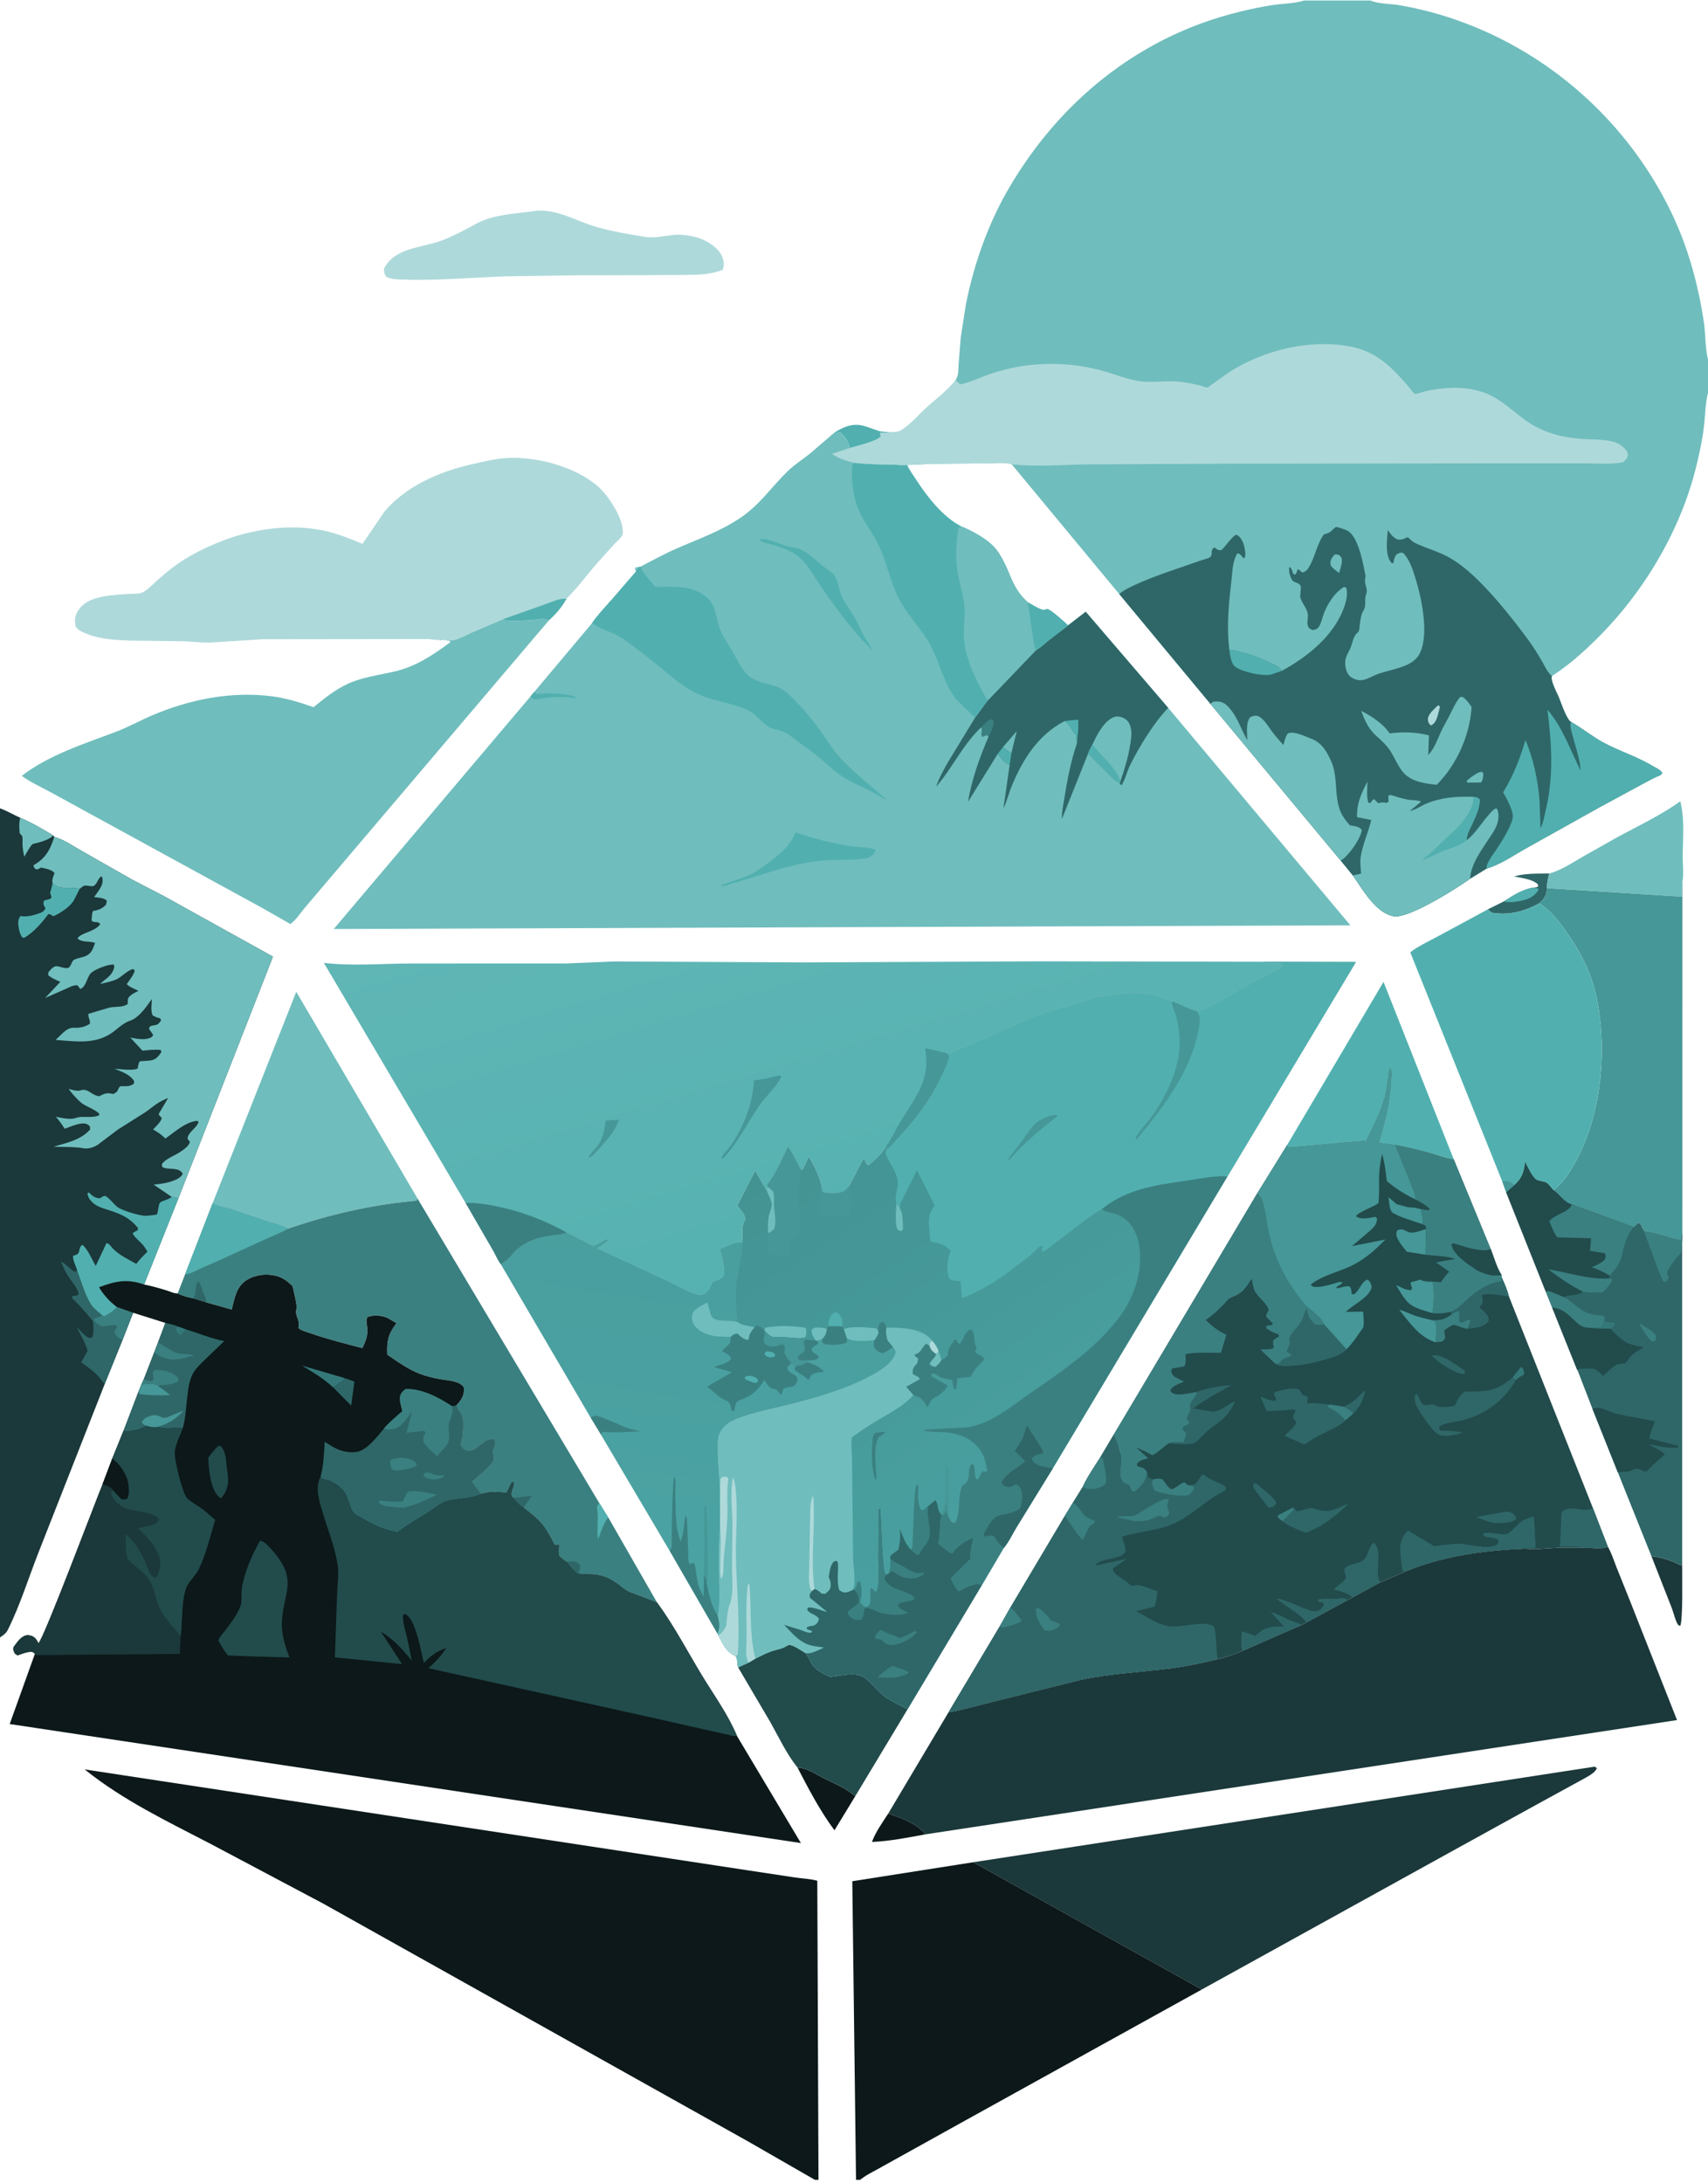 <svg xmlns="http://www.w3.org/2000/svg" width="317" height="405" fill="none" viewBox="0 0 317 405">
  <path fill="#51B0AF" d="M154.841 80.275c1.597-1.02 3.295-1.785 5.236-1.322 1.075.257 2.078.717 3.13 1.025.646.19 1.363.105 2.026.24l-1.936.125.182.592c-.633.944-4.548 1.8-5.765 2.2-.22-1.156-.912-2.139-1.78-2.92l-1.093.06Z"/>
  <path fill="#0C1819" d="m164.848 336.464 1.383.478c1.737.518 4.503 1.879 5.515 3.376-3.235.599-6.622 1.273-9.91 1.405.636-1.8 1.981-3.644 3.012-5.259Z"/>
  <path fill="#1B383A" d="M306.506 288.72c1.931.165 3.76.854 5.488 1.72l.217-.312c-.023 1.853.176 10.611-.377 11.526-.123-.066-.277-.093-.37-.198-.428-.486-.9-2.385-1.164-3.072l-3.794-9.664Z"/>
  <path fill="#2F6768" d="M284.399 164.689c.433-.034.724-.001 1.091-.244l-.082-.395c-1.011-.967-3.055-1.15-4.399-1.446 2.016-.612 4.465-.523 6.564-.549-.247.568-.491 2.087-.475 2.72-.058 1.412-.43 1.881-1.418 2.808-2.717 1.528-5.746 2.298-8.847 1.747l-.705-.615 2.965-1.472c1.736-1.119 3.253-2.103 5.306-2.554Z"/>
  <path fill="#51B0AF" d="M279.093 167.243c1.736-1.119 3.253-2.103 5.306-2.554l1.019.13.154.218c-.594 1.009-1.456 1.617-2.586 1.908-1.214.312-2.426.554-3.669.334l-.224-.036Z"/>
  <path fill="#0C1819" d="M148.024 327.946c1.612-.019 3.388 1.215 4.8 1.93 1.909.969 4.328 1.919 5.9 3.378l-3.851 6.309c-2.703-3.644-4.762-7.608-6.849-11.617Z"/>
  <path fill="#70BDBD" d="M287.573 162.055c2.146-.628 3.917-1.783 5.824-2.907l5.741-3.25c4.267-2.392 8.72-4.387 12.713-7.237.853 3.17.453 7.091.456 10.376.002 1.375.2 3.153-.056 4.486a19.956 19.956 0 0 0-.094 2.83l-25.059-1.578c-.016-.633.228-2.152.475-2.72Z"/>
  <path fill="#51B0AF" d="m238.87 212.46 17.908-30.3 13.028 32.92c-1.404-.07-3.067-.784-4.444-1.171-2.117-.595-4.258-1.123-6.423-1.502l-3.016-.384c1.115-3.832 2.086-7.425 2.266-11.451.033-.728.188-1.693-.096-2.368l-.26.113-.463 3.342c-.485 3.467-2.29 6.811-3.78 9.939l-14.359 1.278-.361-.416Z"/>
  <path fill="#224B4C" d="M140.204 307.705c.964-.49 1.98-1.004 2.999-1.364.875-.309 1.876-.415 2.672-.901.177-.108.303-.205.509-.249.709-.152 2.509 1.151 3.201 1.548l.153.246c.413.674.696 1.435 1.191 2.057.782.984 2.066 1.593 3.205 2.056 2.224-.199 4.771-1.166 6.673.415 1.359 1.129 2.255 2.507 3.792 3.511.936.611 1.959 1.111 2.95 1.624.221.115.736.299.872.5l-9.696 16.106c-1.572-1.459-3.99-2.409-5.9-3.378-1.412-.715-3.187-1.949-4.8-1.93-2.042-2.547-3.479-5.645-5.073-8.478l-5.96-10.126 1.946-.89 1.266-.747Z"/>
  <path fill="#AED9DA" d="M98.511 39.256c4.461-.89 8.24 1.75 12.296 2.88 2.914.813 6.014 1.358 9.002 1.815 2.051.314 4.237-.458 6.32-.404 2.476.063 5.145.853 6.909 2.641.424.43.725.807.963 1.37.357.845.473 1.654.123 2.496-2.275.919-4.583.923-7.008.955l-6.921.034-13.261.032-13.185.194c-6.418.251-12.933.827-19.354.592-.942-.035-1.833-.056-2.688-.503-.395-.525-.436-.869-.438-1.517 1.925-3.882 6.883-3.837 10.457-5.129 2.243-.81 4.568-2.06 6.656-3.2 2.986-1.63 6.801-1.859 10.129-2.256Z"/>
  <path fill="#70BDBD" d="m39.488 223.165 15.498-39.164 22.537 38.407-.253.369c-8.164.695-16.044 2.528-23.79 5.166-1.315-.7-2.901-1.054-4.32-1.524l-6.137-2.081c-1.063-.33-2.669-.516-3.535-1.173Z"/>
  <path fill="#469797" d="m312.251 163.523-.007 65.263c-.134.415-.197.844-.276 1.272-2.23-.396-4.385-1.387-6.611-1.64l-.199-.019c-.329-.481-.542-1.38-1.086-1.558l-.869.805-11.478-4.203c-1.52-.464-2.139-1.774-3.383-2.646 1.148-.9 2.019-1.954 2.82-3.169 5.972-9.061 7.339-22.285 5.119-32.738-.92-4.336-2.846-8.055-5.345-11.69-1.454-2.115-3.086-4.198-5.256-5.617.988-.927 1.36-1.396 1.418-2.808l25.059 1.578a19.956 19.956 0 0 1 .094-2.83Z"/>
  <path fill="#2F6768" d="m281.047 219.842.187-.168c1.31-1.179 1.627-2.465 1.811-4.156.483.891 1.285 2.765 2.106 3.304.502.328 1.387.292 1.909.605.424.253.884 1.007 1.282 1.37 1.244.872 1.863 2.182 3.383 2.646l11.478 4.203.869-.805c.544.178.757 1.077 1.086 1.558l.199.019c2.226.253 4.381 1.244 6.611 1.64.079-.428.142-.857.276-1.272l-.037 1.78.004 59.562-.217.312c-1.728-.866-3.557-1.555-5.488-1.72l-6.252-15.593-4.712-11.785-2.767-7.164-.051-.022-4.643-11.557-1.196-2.986-7.351-18.434 1.513-1.337Z"/>
  <path fill="#3B8081" d="M304.224 245.496c.841.547 2.47 1.344 3.041 2.158.217.309.036.679-.035 1.036-.296.17-.362.158-.691.155-1.015-1.033-1.65-2.076-2.315-3.349Zm-17.339-5.883c.463-.18.858-.022 1.309.183l2.095.852.242.146c1.288.798 2.396 1.998 3.782 2.659.983.468 2.238.607 3.318.64l.203.394-.035.702c.653.374 1.236-.086 1.944.397-.248.555-.402.594-.902.911-1.471-.025-2.964.003-4.423-.204-1.122-.098-1.885-1.02-2.653-1.74-1.126-1.059-2.089-1.83-3.684-1.954l-1.196-2.986Z"/>
  <path fill="#35787A" d="m294.418 246.293 2.774-.11.642-1.696-.035.702c.653.374 1.236-.086 1.944.397-.248.555-.402.594-.902.911-1.471-.025-2.964.003-4.423-.204Z"/>
  <path fill="#3B8081" d="m305.158 228.399.199.019c2.226.253 4.381 1.244 6.611 1.64.079-.428.142-.857.276-1.272l-.037 1.78c-.232.579-.031 1.326-.237 1.837-.082.203-.552.631-.712.824-.497.603-1.631 2.094-1.849 2.769-.107.328.126.601.271.903-.125.515-.183.554-.575.92l-.426-.13c-.869-1.738-1.477-3.637-2.136-5.464-.464-1.284-1.018-2.507-1.385-3.826Z"/>
  <path fill="#224B4C" d="M288.081 242.599c1.595.124 2.558.895 3.684 1.954.768.72 1.531 1.642 2.653 1.74 1.459.207 2.952.179 4.423.204.904.826 1.943 1.992 3.024 2.557.951.499 2.166.681 3.208.898-.774.48-1.7.962-2.36 1.594-.349.333-.692 1.092-1.033 1.332-.163.115-1.023.162-1.271.209-.932.173-2.136 1.529-2.852 2.18-.354-.281-1.248-1.183-1.623-1.285-.723-.199-2.08-.024-2.881-.042l-.278.238-.051-.022-4.643-11.557Zm7.461 18.743c.316-.051.74-.18 1.052-.171.843.024 2.408.85 3.333 1.088 2.379.614 4.841.841 7.232 1.427-.403 1.043-.849 2.076-1.053 3.179l5.367 1.376v.303c-1.663.234-3.793-.324-5.472-.553.741.428 2.564 1.202 2.996 1.863-.892.762-1.797 1.516-2.629 2.344-.116.116-.591.69-.717.729-.189.058-.395.034-.592.05-.573-.293-1.005-.608-1.677-.431l-.42.191c-.812.4-1.816.359-2.708.39l-4.712-11.785Zm-14.495-41.5.187-.168c1.31-1.179 1.627-2.465 1.811-4.156.483.891 1.285 2.765 2.106 3.304.502.328 1.387.292 1.909.605.424.253.884 1.007 1.282 1.37 1.244.872 1.863 2.182 3.383 2.646l11.478 4.203c-.68 1-1.266 1.969-1.624 3.133-.328 1.068-.451 2.197-.911 3.225-.466 1.038-1.139 1.833-1.919 2.646-.045.4-.033.303-.309.535l.775.038c.013.805-.915 1.682-1.476 2.267l-.278.283c-1.22.011-2.499.097-3.699-.142-.9.839-2.361.45-3.473 1.017l-2.095-.852c-.451-.205-.846-.363-1.309-.183l-7.351-18.434 1.513-1.337Z"/>
  <path fill="#3B8081" d="M293.762 239.631c-2.361-1.229-4.263-2.498-6.371-4.125 3.699.564 7.296 1.866 11.049 1.679l.775.038c.013.805-.915 1.682-1.476 2.267l-.278.283c-1.22.011-2.499.097-3.699-.142Zm-2.037-16.188 11.478 4.203c-.68 1-1.266 1.969-1.624 3.133-.328 1.068-.451 2.197-.911 3.225-.466 1.038-1.139 1.833-1.919 2.646a19.195 19.195 0 0 0-3.308-1.548c.907-.377 1.623-.721 2.375-1.362.17-.588.28-.676.019-1.252l-2.726-.425.192-2.341-6.272-.158c-.633-.776-1.055-2.044-1.484-2.964.777-1.208 3.516-1.692 4.095-2.952l.085-.205Z"/>
  <path fill="#51B0AF" d="M285.68 167.583c2.17 1.419 3.802 3.502 5.256 5.617 2.499 3.635 4.425 7.354 5.345 11.69 2.22 10.453.853 23.677-5.119 32.738-.801 1.215-1.672 2.269-2.82 3.169-.398-.363-.858-1.117-1.282-1.37-.522-.313-1.407-.277-1.909-.605-.821-.539-1.623-2.413-2.106-3.304-.184 1.691-.501 2.977-1.811 4.156l-.187.168-1.513 1.337-.729-2.019-17.072-42.495c1.532-1.161 3.387-1.994 5.076-2.917l9.319-5.033.705.615c3.101.551 6.13-.219 8.847-1.747Z"/>
  <path fill="#469797" d="M278.805 219.16c.908-.069 1.291-.126 2.013.485l.228.197-1.513 1.337-.728-2.019Z"/>
  <path fill="#3B8081" d="m77.523 222.408 33.705 56.448 1.659 2.657 9.072 15.812-4.603-1.748c-.921-.27-1.515-.769-2.25-1.351-2.417-1.919-4.094-2.256-7.112-2.165l-.604.012c-.934-.569-1.581-1.436-2.221-2.303-.524-.354-1.049-.66-1.422-1.182-.078-.429-.152-.793-.042-1.223.073-.282.095-.472.066-.769-.129.003-.759.07-.835.029-.076-.041-.459-.9-.524-1.024a20.568 20.568 0 0 0-1.446-2.365c-1.007-1.421-2.435-2.452-3.792-3.517-.824-.422-1.366-1.146-1.968-1.831-.884-.964.38-1.819.104-2.949l-.355.063-.931 1.941c-1.802-.158-2.91-.324-4.673.239-.631-.513-1.215-1.661-1.852-2.328 1.231-1.059 3.062-2.406 3.95-3.752.278-.421.114-.911.004-1.375-.208-.878.71-1.694.302-2.622-1.829-.596-3.318 2.496-5.004 2.071-.622-.157-.962-.464-1.275-.985.017-.391.033-.767.144-1.144.093-.312.185-.604.213-.929.107-1.271.288-3.222-.545-4.222-.358-.43-.478-.627-.578-1.184l.126-.136c.928-1.027 1.346-1.745 1.27-3.144-.742-1.285-3.13-1.318-4.476-1.569-1.238-.231-2.529-.522-3.706-.977-2.197-.848-4.118-2.251-6.053-3.565-.089-2.463.117-3.709 1.586-5.666l.13-.171-1.64-.954c-1.108-.53-2.603-.611-3.75-.192-.306.612-.156 1.081-.062 1.742.22 1.544-.214 2.662-.88 4.031-3.173-.821-6.354-1.611-9.45-2.696-.734-.257-1.854-.521-2.426-1.04.323-1.282-.3-1.733-.451-2.862-.042-.313.137-.657.123-.987-.05-1.245-.53-2.693-.76-3.928-.802-.781-1.812-1.576-2.914-1.865-1.885-.494-3.913-.286-5.586.745-1.923 1.185-2.287 3.461-2.783 5.486l-4.767-1.349-2.46-.744c-.958-.237-1.936-.425-2.804-.909l1.382-3.56 5.129-13.237c.866.657 2.472.843 3.535 1.173l6.138 2.081c1.418.47 3.004.824 4.32 1.524 7.745-2.638 15.625-4.471 23.79-5.166l.252-.369Z"/>
  <path fill="#2F6768" d="M105.169 289.77c.786-.149 1.258-.186 2.011.11l.519.521c-.037.493-.074.842-.305 1.283.207.162.358.266.6.377l-.604.012c-.934-.569-1.581-1.436-2.221-2.303Zm-9.963-11.882 3.5-.39-1.532 2.221c-.824-.422-1.366-1.146-1.968-1.831ZM35.78 240.871l.153-.185c.63-.85.07-2.1.849-2.997.611.605.741 1.927 1.235 2.76.205.347.207.772.224 1.166l-2.46-.744Z"/>
  <path fill="#51B0AF" d="m111.228 278.856 1.659 2.657c-.942 1.183-1.319 2.705-1.921 4.08-.21-1.715.102-3.444-.078-5.155l-.065-.606c-.048-.437.176-.617.405-.976ZM34.36 236.402l5.128-13.237c.866.657 2.472.843 3.535 1.173l6.138 2.081c1.418.47 3.004.824 4.32 1.524-1.436.821-2.973 1.384-4.473 2.069l-7.385 3.381-4.613 2.044c-.873.392-1.67.905-2.65.965Z"/>
  <path fill="#1B383A" d="m180.632 345.49 115.347-17.736.395.282c-.302.774-1.222 1.265-1.929 1.693l-8.866 4.853-14.409 7.934-48.121 26.587-42.417-23.613Z"/>
  <path fill="#AED9DA" d="M82.425 118.725c-.548.182-2.471-.158-3.146-.169l-30.554.038-9.773.62c-1.693.043-3.418-.213-5.118-.25l-9.626-.116c-2.551-.099-5.452-.208-7.854-1.166-.861-.343-1.689-.598-2.268-1.368-.266-.842-.237-1.685.122-2.497.2-.455.508-.882.844-1.248 1.97-2.141 6.26-2.195 8.97-2.384.648-.045 1.618.01 2.216-.188.864-.284 1.936-1.414 2.623-2.031 1.325-1.189 2.631-2.322 4.094-3.345 2.376-1.662 5.043-2.968 7.723-4.055 5.995-2.433 13.197-3.477 19.558-2.094 2.37.515 4.807 1.474 7.034 2.426l4.103-6.008c3.993-4.717 10.169-7.385 16.069-8.73 2.206-.502 4.239-1.033 6.514-1.177 5.529-.349 12.901 1.57 17.104 5.329 1.911 1.707 4.532 5.723 4.54 8.379.001.245-.029.494-.16.708-.35.575-.989 1.077-1.45 1.568l-2.849 3.162c-2.063 2.315-3.788 4.743-6.007 6.954-.838 1.534-1.955 2.827-3.248 3.998-.994-.451-2.014-.145-3.065-.048l-3.322.174c-.746.022-1.475.095-2.123-.336l-5.807 2.472c-.993.454-2.13 1.099-3.185 1.359-.654.162-1.305-.01-1.96.023Z"/>
  <path fill="#51B0AF" d="m93.376 114.871 7.797-2.763c1.241-.416 2.639-1.153 3.961-1.025-.838 1.534-1.955 2.827-3.248 3.998-.994-.451-2.014-.145-3.065-.048l-3.322.174c-.746.022-1.475.095-2.123-.336Z"/>
  <path fill="#0C1819" d="m158.876 404.413-.692-55.401 22.448-3.522 42.417 23.613-44.458 24.607-14.811 8.224c-1.331.78-2.968 1.507-4.15 2.479h-.754Z"/>
  <path fill="#70BDBD" d="M82.425 118.725c.654-.033 1.305.139 1.959-.023 1.056-.26 2.192-.905 3.185-1.359l5.807-2.472c.648.431 1.376.358 2.123.336l3.322-.174c1.051-.097 2.071-.403 3.065.048l-45.286 53.3c-.76.89-1.763 2.42-2.71 3.046l-4.849-2.771-39.764-21.745c-1.725-.942-3.668-1.794-5.238-2.975 4.986-3.85 11.603-5.96 17.451-8.159 2.287-.859 4.483-2.097 6.736-3.055 6.999-2.976 14.647-4.506 22.219-3.546 2.577.327 5.307 1.151 7.75 2.025 1.973-1.621 4.073-3.302 6.41-4.365 1.703-.773 3.532-1.19 5.352-1.573 1.832-.384 3.67-.683 5.436-1.324 2.96-1.074 5.688-2.933 8.2-4.807l-.1-.223-1.068-.184Z"/>
  <path fill="#0C1819" d="m151.245 404.413-12.351-7.098-78.88-44.138-20.885-11.071c-8.103-4.216-16.264-8.086-23.413-13.837l122.788 18.678 8.956 1.355c1.371.203 2.894.262 4.228.618l.221 55.493h-.664Z"/>
  <path fill="#1B383A" d="M298.405 286.942c.69 1.179 1.116 2.561 1.617 3.836l2.264 5.629 8.964 22.708-139.504 21.203c-1.012-1.497-3.778-2.858-5.515-3.376l-1.383-.478 11.258-18.899c.874.067 1.807-.243 2.659-.443l5.593-1.417 16.326-4.07c5.548-1.162 11.15-1.408 16.753-2.124 2.897-.37 5.742-1.019 8.584-1.677 1.579-.441 3.188-.914 4.684-1.591l10.925-4.79.828-.43 7.658-4.161.907-.486 5.174-2.823 4.5-1.942c7.047-2.95 14.738-3.975 22.309-4.293 2.098.221 4.079-.072 6.163-.162l4.806-.028c1.025.023 3.649.374 4.43-.186ZM0 149.964c1.339.478 2.472 1.18 3.754 1.746 2.181.933 4.09 2.066 6.125 3.282l.19.274c1.807.484 3.5 1.705 5.13 2.618l9.298 5.293 5.919 3.073 20.248 11.23-17.548 44.831-6.37 15.994c-3.174-1.089-5.327-.645-8.377.519.955 1.514 1.9 2.58 3.32 3.659l3.021 1.066-1.98 5.068-3.283 8.125-12.204 31.032c-1.909 4.838-3.472 9.949-5.79 14.607-.241.486-.576.774-1.005 1.089l-.15.112-.298.203V149.964Z"/>
  <path fill="#70BDBD" d="M3.754 151.71c2.181.933 4.09 2.066 6.125 3.282-.537.689-2.047 1.129-2.873 1.366-.162.046-.873.168-.973.259-.55.502-1.112 1.684-1.543 2.338-.15-.763-.286-1.514-.322-2.291-.017-.368.075-1.181-.041-1.498-.058-.158-.358-.44-.475-.583-.086-.945-.148-1.951.102-2.873Z"/>
  <path fill="#51B0AF" d="M9.75 163.805c.588.668 1.238.847 2.093.909.98.071 1.987-.067 2.94.192l-1.064 2.091c-.615 1.176-2.63 2.506-3.85 2.994-.312-.271-.48-.347-.888-.416-1.169 1.569-2.811 3.5-4.54 4.429l-.352-.13c-.372-.581-.513-1.145-.627-1.815-.136-.795-.152-1.448.333-2.117 1.138.219 2.356-.106 3.437-.478.574-.196.968-.426 1.227-.972-.114-.154-.18-.23-.267-.415-.194-.416-.172-.656.031-1.042.527-.088.898-.152 1.34-.461-.054-.269-.104-.524-.201-.782l-.067-.162c.208-.61.35-1.189.454-1.825Z"/>
  <path fill="#2F6768" d="M19.447 256.742c-.553-.495-.932-1.162-1.463-1.688-.884-.877-1.908-1.595-2.918-2.319l1.207-2.117c-.484-1.589-1.268-2.901-2.021-4.372.665.564 1.496 1.727 2.32 1.969.271.08.358-.041.59-.161a3.53 3.53 0 0 0 .162-1.129c-.011-.469.048-1.372-.1-1.796-.082-.235-.526-.669-.69-.873a36.209 36.209 0 0 0-3.155-3.408l.101-.436c.436-.001.732.031 1.093-.255.079-.911-1.518-2.736-2.052-3.608-.477-.779-.848-1.636-1.212-2.472.886.299 1.698 1.419 2.606 1.889l.4-.305c.707 1.952 1.48 4.664 2.607 6.39.482.739 1.402 1.406 2.075 1.993l.346.162c.858-.472 1.732-.942 2.346-1.723l3.021 1.066-1.98 5.068-3.283 8.125Z"/>
  <path fill="#3B8081" d="m21.689 242.483 3.021 1.066-1.98 5.068c-.716-.407-1.267-.74-1.54-1.55l.451-.693.138-.196c-.088-.107-.131-.282-.264-.319-.617-.168-1.933.283-2.763.164-.533-.371-1.11-.615-1.351-1.227.49-.464 1-.353 1.596-.752l.346.162c.858-.472 1.732-.942 2.346-1.723Z"/>
  <path fill="#51B0AF" d="M14.316 235.661c-.21-.714-.877-2.004-.744-2.71 1.742-.295.676-1.285 1.725-2.014 1.02.829 1.78 2.783 2.473 3.927l1.885-4.015.07-.197c.52-.029.848.589 1.203.962 1.193 1.251 2.87 2.027 4.365 2.867.61-.83 1.356-1.548 2.073-2.285l-.53-.825c-.58-.893-1.877-1.73-2.227-2.566.22-.183.421-.314.679-.434l.273-.126.031-.427c-1.424-1.808-3.065-2.561-5.212-3.25-1.09-.349-2.27-.653-3.15-1.423-.52-.454-.926-1.052-1.001-1.744l.253-.19c.638.665 1.155 1.067 2.072 1.107.199-.133.712-.519.957-.44.632.204 1.683 1.631 2.32 2.08.954.674 4.115 1.618 5.222 1.6.28-.006 1.945-.139 2.093-.276.07-.064.225-1.061.26-1.218.048-.222.13-.756.277-.928.315-.371 1.628-.543 2.178-1.093l1.255.268-6.37 15.994c-3.174-1.089-5.327-.645-8.377.519.955 1.514 1.9 2.58 3.32 3.659-.614.781-1.488 1.251-2.346 1.723l-.346-.162c-.673-.587-1.593-1.254-2.075-1.993-1.126-1.726-1.9-4.438-2.606-6.39Z"/>
  <path fill="#70BDBD" d="M10.07 155.266c1.806.484 3.5 1.705 5.129 2.618l9.298 5.293 5.919 3.073 20.248 11.23-17.548 44.831-1.255-.268-3.354-2.275c1.39-.122 2.674-.293 3.973-.843.565-.239 1.184-.588 1.426-1.176-.746-1.336-2.612-.603-3.767-1.227l-.116-.451c.453-.964 2.348-1.659 3.268-2.26.68-.443 1.772-1.154 1.955-1.984l-.407-.487c-.158-1.178 1.824-2.126 2.01-3.265l-.332-.125c-2.113.227-4.114 2.085-5.83 3.28-.708-.716-1.398-1.189-2.266-1.683.49-.557 1.523-1.461 1.595-2.163-.246-.223-.435-.387-.577-.691l1.778-3.011-.914.419c-1.315.606-2.243 1.523-3.427 2.304l-5.001 3.159-3.617 2.736c-.716.519-1.831.892-2.72.737-1.78-.309-3.77-.23-5.582-.286 2.556-.802 4.867-1.164 6.772-3.195l-.049-.602c-.175-.148-.37-.335-.592-.416-1.151-.421-2.957.506-4.095.865-.463-.727-.923-1.408-1.49-2.058l-.145-.164c.945.178 2.212.485 3.164.352.525-.073.943-.288 1.489-.312 1.097-.047 2.295.139 3.329-.279l.117-.31c-.964-.856-1.973-1.144-3.03-1.795-.737-.454-2.205-2.085-2.672-2.81.643.149 1.578.477 2.213.254 1.354-.477 2.12 1.024 3.489 1.085.882-.482 1.372-.661 2.378-.441l.188.044c.177-.11.488-.247.628-.389.24-.246.364-.875.692-1.053.062-.034.585-.001.673-.003.803-.015 1.172-.032 1.829-.467l.051-.484c-.758-1.244-2.323-1.743-3.6-2.284 1.049.031 3.429.417 4.267-.075.062-.459.15-.843.312-1.277.786-.164 1.618-.081 2.39-.272.782-.195 1.295-.876 1.701-1.521l-.16-.363c-1.144-.076-2.223.018-3.36.145l-2.263-2.434c1.062.204 2.395.472 3.453.135.475-.151.567-.215.793-.642l-.765-1.086c.07-.878 1.045-.493 1.649-.918.2-.141.42-.471.59-.661l-.174-.395c-.543-.117-.923-.283-1.403-.56-.38-.901-.183-2.08-.126-3.046-.965 1.366-2.38 3.465-4.01 4.028-1.252.431-2.094 1.27-3.131 2.054-3.233 2.44-6.94 1.789-10.736 1.531l1.09-1.056c.746-.695 1.326-1.254 2.42-1.2 1.003.049 1.999-.191 2.847-.745.084-.792-.358-1.119-.26-1.846l3.837-1.134c1.117-.277 2.51.007 3.448-.691l.035-.987c.431-.755 1.22-1.054 1.966-1.445-.614-.314-1.771-.747-2.181-1.265.543-.769 1.157-1.532 1.482-2.423l-.234-.366c-1.16.221-2.073 1.4-3.155 1.909-.907.426-2.07.629-3.046.878.776-.799 1.807-1.297 2.336-2.322.244-.471.377-.785.214-1.281-.968-.121-3.681.91-4.332 1.67-.671.784-.836 2.464-1.886 2.85l-.513-.673c-.639-.108-1.346.286-1.937.546l-4.082 1.804 2.823-3.008c-.802-.356-1.6-.657-2.258-1.252l.045-.518c.37-.427.935-1.185 1.58-1.122.595.058 1.487.478 2.072.31.516-.147.654-1.154 1-1.423.41-.321 1.66-.524 2.214-.758 1.169-.495 1.368-1.33 1.807-2.437-1.093-.444-2.334-.021-3.263-.829.45-1.039 3.282-1.259 4.216-2.665-.486-.671-1.043-.118-1.644-.691.132-.571.038-1.254.308-1.761.643-.096 1.314-.276 1.839-.672.608-.459.618-.508.705-1.219-.516-.579-1.585-.558-2.35-.69.47-.655 1.06-1.399 1.386-2.136a2.22 2.22 0 0 0 .06-1.673c-.637.036-.856 1.436-1.54 1.752-.393.181-1.338-.185-1.777-.025-.242.087-.589.412-.811.568-.953-.259-1.96-.121-2.94-.192-.855-.062-1.505-.241-2.094-.909-.138-.658.165-1.197.369-1.828-.458-.639-1.747-.872-2.518-1.02-.31.189-.52.299-.88.351-.393-.311-.4-.301-.502-.789 2.26-1.279 3.08-2.851 3.852-5.253Z"/>
  <path fill="url(#a)" d="m86.424 223.194-26.316-44.558c5.267.633 10.932.129 16.245.117l28.871-.01 8.864-.368 35.113.178 43.661-.202 41.687.08c.664.574 2.577.044 3.524.425-.078.165-.11.361-.233.494-.615.667-2.285 1.225-3.115 1.688l-6.354 3.55c-1.907 1.08-3.779 2.218-5.849 2.965l-.283.102c-1.564-.43-3.169-1.309-4.698-1.913-1.119-.391-2.365-.684-3.44-1.158-.654-.29-1.671-.242-2.39-.273-2.685-.12-5.717.174-8.344.765-1.309.293-2.664.9-3.986 1.261-2.864.783-5.765 1.543-8.515 2.68l-11.936 5.309c-.981.384-2.178 1.019-3.227 1.056l.474.417c-.02.995-.608 2.057-1.01 2.962-1.968 4.432-4.68 8.279-7.972 11.811-.776.833-1.574 1.868-2.44 2.595l-.164.112-.226-.446c-.786 1.309-2.062 2.373-3.201 3.374-.387-.284-.484-.595-.651-1.025l-.366-.032-2.58 4.889c-.29.355-.627.747-1.034.969-.916.498-2.878.388-3.856.124-.16-.52-.22-1.044-.292-1.582-.48-1.782-1.338-3.46-2.311-5.019-.28.897-.747 1.714-1.181 2.544l-.189-.141c-.386-.319-.537-.871-.764-1.304-.489-.933-1.035-2.048-1.689-2.866-1.242 2.426-2.197 4.873-3.88 7.058l.163.419-.274.546-2.089-3.627-3.323 6.512c.668.976 1.241 1.299 1.522 2.566l-.097.109c-.722.904-.465 2.978-.432 4.121-1.343-.012-2.384.473-3.585 1.002-.037.016-.582.248-.588.262-.022.047.203.882.224.979.227 1.011.82 3.062.356 4.053-.251.539-1.435.836-1.98 1.064-.384.911-.735 1.757-1.6 2.302-.493.114-.912.163-1.406.012-1.859-.575-3.755-1.733-5.537-2.557l-12.907-5.98c.708-.476 1.489-.924 2.104-1.517l-.215-.199-.827.391-1.764.903-4.929-2.521c-.876.477-2.063.481-3.048.613-2.192.293-4.325 1.007-6.056 2.432-.676.558-1.167 1.293-1.782 1.909-.395.396-.93.588-1.28.999-.589-.659-1.06-1.866-1.526-2.655l-5.07-8.766Z"/>
  <path fill="#469797" d="m112.399 207.873 2.446-.118c-.677 2.334-3.017 4.649-4.616 6.408-.269.271-.6.438-.93.625-.247-.319 1.211-1.648 1.533-2.07 1.073-1.408 1.406-3.12 1.567-4.845Zm31.867-8.287.609-.038.102.236c-.791 1.788-2.798 3.528-3.94 5.166-2.326 3.337-3.947 6.821-6.716 9.889l-.372.14c-.086-.681 1.2-1.736 1.634-2.368 2.53-3.683 4.052-7.691 4.379-12.177 1.484-.186 2.866-.412 4.304-.848Zm20.099 13.247c1.004-1.345 1.692-2.901 2.533-4.349 1.673-2.886 4.184-5.968 4.807-9.299l.053-.29c.248-1.324.19-2.885-.025-4.214l-.038-.226 4.008.927.474.417c-.02.995-.608 2.057-1.01 2.962-1.968 4.432-4.68 8.279-7.972 11.811-.776.833-1.574 1.868-2.44 2.595l-.164.112-.226-.446Z"/>
  <path fill="#3B8081" d="M86.424 223.194c1.728-.118 3.353.175 5.045.48 4.748.854 9.503 2.649 13.718 4.988-.876.477-2.063.481-3.048.613-2.192.293-4.325 1.007-6.056 2.432-.676.558-1.167 1.293-1.782 1.909-.395.396-.93.588-1.28.999-.589-.659-1.06-1.866-1.526-2.655l-5.07-8.766Z"/>
  <path fill="#224B4C" d="m238.87 212.46.361.416 14.359-1.278c1.49-3.128 3.295-6.472 3.78-9.939l.463-3.342.26-.113c.284.675.129 1.64.096 2.368-.18 4.026-1.151 7.619-2.266 11.451l3.016.384c2.165.379 4.306.907 6.423 1.502 1.377.387 3.04 1.101 4.444 1.171l6.86 16.645c.585 1.471 1.157 3.565 2.032 4.848l.017.439c.549 1.168 1.019 2.277 1.347 3.527l15.577 39.24 2.766 7.163c-.781.56-3.405.209-4.43.186l-4.806.028c-2.084.09-4.065.383-6.163.162-7.571.318-15.262 1.343-22.309 4.293l-4.5 1.942-5.174 2.823-.907.486-7.658 4.161-.828.43-10.925 4.79c-1.496.677-3.105 1.15-4.684 1.591-2.842.658-5.687 1.307-8.584 1.677-5.603.716-11.205.962-16.753 2.124l-16.326 4.07-5.593 1.417c-.852.2-1.785.51-2.659.443l9.459-15.868 1.951-3.445 10.118-17.022 1.471-2.402 1.861-2.993c.86-1.875 2.142-3.71 3.24-5.461l2.489-4.19 26.645-44.791 5.53-8.933Z"/>
  <path fill="#35787A" d="m280.737 255.533 1.524-1.901.352.152c.185.47.329.765.189 1.278l-.185.093c-.52.266-.891.499-1.305.91l-.575-.532Z"/>
  <path fill="#3B8081" d="m237.973 282.197-.814-.678.035-.397 2.795-1.453.131.474c-.678.65-1.387 1.532-2.147 2.054Z"/>
  <path fill="#2F6768" d="m249.404 260.96.264-.118c1.588-.711 2.533-1.767 3.721-3.006-.402 1.958-.823 2.889-2.157 4.364-.527-.496-1.214-.857-1.828-1.24Z"/>
  <path fill="#3B8081" d="m246.909 260.588 2.495.372c.614.383 1.301.744 1.828 1.24l-1.558 1.341c-.551-.664-1.306-1.367-2.041-1.821-.474-.292-1.03-.472-1.415-.881l.691-.251Z"/>
  <path fill="#2F6768" d="m265.747 251.508.276-.072c1.525-.315 4.615 2.019 5.812 2.886l.075.543c-.168.036-.225.06-.418.039-1.669-.177-4.653-2.18-5.745-3.396Zm-33.005 23.691c.508-.022.798.352 1.177.674.778.658 2.862 2.167 2.944 3.077l-.493.524c-.456.22-.491.237-.987.157l-2.609-3.381c-.277-.477-.186-.549-.032-1.051Zm46.466 5.292c.428-.083.986-.04 1.375.179.491.276.728.562.819 1.092l-.18.187c-.702.661-2.935.61-3.877.612-1.161-.179-2.297-.711-3.402-1.109l5.265-.961Z"/>
  <path fill="#469797" d="M263.918 227.089c-1.694-.601-4.048-1.218-5.53-2.149-.561-.72-.563-1.928-.678-2.825l1.556 1.327c.851.102 1.669.583 2.511.561.654-.018 1.288.17 1.92.318.138.832.668 2.047.221 2.768Z"/>
  <path fill="#3B8081" d="M269.359 243.865c.453-.288.867-.629 1.422-.648.108.254.18.314.13.59-.097.527-.152.853.021 1.363l.375.169 1.283-.598.321.188a6.794 6.794 0 0 1-.49 1.596l-.192-.012c-.625-.052-2.091-.764-2.469-.716-.365.048-1.278.731-1.646.941-.245.962.629 1.321-.459 2.15l-1.205.154c.037-1.04.272-2.866-.078-3.817l-.789-.344.578.027.187.01c1.076.035 2.215-.325 3.011-1.053Z"/>
  <path fill="#469797" d="M266.45 249.042c-3.117-1.027-4.769-3.595-6.747-6.039.919.192 1.822.696 2.712 1.014 1.022.366 2.115.6 3.168.864l.789.344c.35.951.115 2.777.078 3.817Z"/>
  <path fill="#2F6768" d="M242.458 301.023c-1.232-1.753-3.937-2.984-5.565-4.49 1.835.271 3.793 1.397 5.569 2 .588.2 1.352.526 1.972.352.648-.18 1.017-.615 1.325-1.18l-.169-.353-.833-.182-.155-.33c.179-.093.226-.129.452-.171.91-.172 2.112.005 3.066-.057.342-.022 1.052-.179 1.364-.106.176.041.463.26.632.356l-7.658 4.161Z"/>
  <path fill="#469797" d="m264.583 232.778-3.457-.538c-.595-.703-1.18-1.4-1.62-2.214-.35-.647-.45-1.022-.241-1.711 1.185-.677 1.59.322 2.74.369.769.032 1.949-.462 2.705-.676l-.127 4.77Z"/>
  <path fill="#2F6768" d="m230.705 306.243-.23-.212c-.223-1.062-.066-2.327-.034-3.416l2.573.885.221-.227c1.571-1.504 3.013-1.565 5.064-1.511l-2.471-2.701c1.286.378 2.405 1.03 3.627 1.556.741.317 1.442.438 2.175.836l-10.925 4.79Z"/>
  <path fill="#469797" d="M265.854 243.617c-1.431-.462-3.195-.817-4.352-1.825-.947-.825-1.708-2.289-2.399-3.345.994.322 1.736.956 2.827.882.37-.641-.244-.731-.071-1.443l1.847-.49.31.217.181.051a6.038 6.038 0 0 0 1.7.222c.391 1.758.268 3.975-.043 5.731Z"/>
  <path fill="#2F6768" d="M239.989 279.669c.299.204.433.351.615.663.993.077 2.463-.793 3.264-.48 1.768.688 2.984.597 4.746-.187.529-.236 1.053-.534 1.624-.649-2.475 2.34-4.672 4.151-7.895 5.348-1.363-.554-2.794-1.043-4-1.899l-.234-.164-.136-.104c.76-.522 1.469-1.404 2.147-2.054l-.131-.474Zm38.726-42.657c.549 1.168 1.019 2.277 1.347 3.527-1.144-.167-4.219-.799-5.073-.185l.089.241c.138.404.095.821.073 1.24l-.528.592c.097.267.065.277.306.457.655.488.987.884 1.374 1.616-.016.558.012.658-.425 1.024-.725.608-1.887.819-2.795.926l-.662.075c.24-.534.381-1.021.49-1.596l-.321-.188-1.283.598-.375-.169c-.173-.51-.118-.836-.021-1.363.05-.276-.022-.336-.13-.59-.555.019-.969.36-1.422.648l-.118-.488c1.503-.638 2.325-1.627 3.526-2.688 1.46-1.29 3.738-2.722 5.695-2.936l.192-.014.061-.727Zm-27.692 59.364c-.941-.948-2.239-1.128-3.488-1.47.727-.787 1.623-1.242 2.281-2.136l-.349-1.579c.494-1.133 2.77-.955 3.683-1.853.843-.83.796-2.302 1.773-3.129 1.85 1.3.107 5.42 1.181 7.204l.093.14-5.174 2.823ZM222.1 258.232l.533-.173c1.869-.568 3.956-.998 5.907-1.089-2.373 1.392-4.91 2.644-7.076 4.341l3.284.539c.949.226 2.098-.514 2.898-1.005.543-.332.945-.706 1.6-.787-.489.845-.994 1.821-1.649 2.547-1.045 1.158-2.514 1.989-3.682 3.027-.542.481-1.77 1.954-2.403 2.139-1.126.331-3.358.066-4.583.004.54-.331 2.081-.191 2.759-.2.072-.247.133-.486.247-.718.197-.403.224-.584.194-1.035-.303-.286-.52-.481-.658-.889l.317-.357c.499-.146.653-.22.974-.63l-.365-.604-.131-.185c.183-.519.416-.992.665-1.481-.049-.438-.129-.961.059-1.378.341-.75 1.099-1.186 1.11-2.066Zm71.875 28.896c-1.4-.295-3.001-.174-4.433-.194l.261-6.306c1.519-1.722 3.81.093 5.641-.755l.195-.094 2.766 7.163c-.781.56-3.405.209-4.43.186Zm-13.238-31.595.575.532c-2.289 4.003-5.928 6.54-10.422 7.56-1.064.241-2.555.289-3.48.859-.331.205-.26.207-.349.548.099.126.158.299.297.379.139.08.849.025 1.072.033 1.05.036 2.061.138 3.1.302l-.714.231c-1.142.337-2.976.716-4.05.039-.963-.605-3.782-4.533-4.068-5.721-.152-.629-.257-1.129.081-1.679l.353.197c.246.627.554 1.173.907 1.745.636.274 1.279.075 1.938-.038l.181.089.272.127c.492.237.78.355 1.337.313.688-.051 1.804.013 2.355-.417.149-.685 1.106-2.117 1.7-2.437.123-.067.828-.012.997-.015 3.503-.063 5.224-.247 7.918-2.647Zm-31.063 8.008c-1.252 1.159-2.966 1.833-4.475 2.586-1.085.541-2.106 1.208-3.132 1.854l-3.668-1.625c.643-.638 2.057-1.74 2.22-2.607l-.569-.511c-.145-.661.103-.875.409-1.464l-.242-.273-5.102.322-1.185-2.696c.973.288 1.785.847 2.833.723l.11-.346c-.215-.288-.337-.555-.469-.888l.284-.395c1.112-.259 2.933-.846 4.063-.54.55.149.562.416.838.836.301.456.487.392 1 .494.366.647-.143.699.096 1.333l1.363-.025 2.861.269-.691.251c.385.409.941.589 1.415.881.735.454 1.49 1.157 2.041 1.821Zm11.023 28.07-.408-.283-.275-1.996c-.29-2.457-.305-3.447 1.251-5.415l4.931 2.946c1.437-.181 2.936-.437 4.383-.457 1.814-.024 5.853 1.248 7.271.106.32-.257.233-.366.271-.751-.551-.562-1.595-.435-2.324-.668-.397-.126-.411-.164-.591-.516.896-.571 3.234.264 4.401.005.884-.196 2.007-1.85 2.82-2.369.667-.427 1.465-.639 2.216-.872.183 1.203.174 2.419.243 3.631.041.727.196 1.492.04 2.209l-1.92.137c-7.571.318-15.262 1.343-22.309 4.293Z"/>
  <path fill="#3B8081" d="M258.939 212.407c2.165.379 4.306.907 6.423 1.502 1.377.387 3.04 1.101 4.444 1.171l6.86 16.645c.585 1.471 1.157 3.565 2.032 4.848l.017.439-.061.727-.192.014c-1.957.214-4.235 1.646-5.695 2.936-1.201 1.061-2.023 2.05-3.526 2.688a10.32 10.32 0 0 1-3.387.24c.311-1.756.434-3.973.043-5.731a6.038 6.038 0 0 1-1.7-.222l-.181-.051 3.42.275c.449-.742.959-1.338 1.54-1.976l-2.457-1.704 3.584-.64c-1.57-.557-3.842-.581-5.52-.79l.127-4.77-.099-.601-.693-.318c.447-.721-.083-1.936-.221-2.768l1.391.22.296-.225c-.708-.78-1.763-1.27-2.671-1.786l-.017-.14-.033-.231c-.15-1.137-.708-2.256-1.116-3.327l-2.608-6.425Z"/>
  <path fill="#224B4C" d="M278.698 236.573c-.866.079-1.62.149-2.471-.087l-.282-.083c-.772-.218-1.417-.447-2.089-.905-1.573-1.069-4.122-2.704-4.489-4.62l.36-.23 2.252.691c1.132.339 3.685.928 4.687.386.585 1.471 1.157 3.565 2.032 4.848Z"/>
  <path fill="#3B8081" d="M233.34 221.393c.379.447.798.916.977 1.485.49 1.557.662 3.371.978 4.984.53 2.709 1.409 5.389 2.66 7.853a33.291 33.291 0 0 0 3.952 5.996c1.083 1.305 3.188 2.38 3.797 3.925l4.213 4.672c-1.082 1.076-2.537 1.487-3.975 1.891-2.415.678-4.698 1.175-7.22 1.194-.585.005-1.579-.015-2.044-.404l-2.757-2.631c.671-.03 2.038.088 2.515-.331l-.077-.248c-.107-.372-.069-.719-.031-1.097.339-.325.643-.517 1.062-.728l-.121-.394-.201-.071c-.728-.263-1.334-.59-1.988-1.001l-.127-.375c.342-.262.709-.24 1.12-.265l.151-.361c-.22-.229-1.265-1.111-1.24-1.346.04-.377.29-.707.484-1.023-.224-1.295-1.977-2.385-2.579-3.61-.306-.621-.405-1.411-.527-2.089l-.118-.077c-.491.71-.99 1.555-1.61 2.158-.283.275-.634.498-.974.697-.503.294-1.113.441-1.581.783-.406.297-.728.794-1.086 1.152-.953.954-2.077 2.015-3.206 2.751 1.191 1.211 2.287 2.015 3.824 2.74l-.996 3.341c-2.007.065-4.678-.184-6.588.287.005.779.165 1.584-.238 2.258l-2.172.347-.272.416c.127.568.219.828.706 1.185l.948.498.751.376c-.881.372-1.796.678-2.468 1.386l-.028.43c.402.383.787.531 1.35.547 1.092.03 2.426-.244 3.496-.462-.011.88-.769 1.316-1.11 2.066-.188.417-.108.94-.059 1.378-.249.489-.482.962-.665 1.481l.131.185.365.604c-.321.41-.475.484-.974.63l-.317.357c.138.408.355.603.658.889.03.451.003.632-.194 1.035-.114.232-.175.471-.247.718-.678.009-2.219-.131-2.759.2-1.053.658-1.98 1.732-3.104 2.205l-.16-.101c-.892-.548-1.853-.935-2.815-1.342l2.227 1.987c-.793.276-1.649.382-2.083 1.122l.161.395c.832.273 1.322.27 1.75 1.116l-.078.517c-.218 1.283-1.276 2.37-2.306 3.11l-.462-.137-.535-1.123-.413-.159c-2.319-.938-.485-4.068-1.195-5.67-.218-.493-.327-.979-.446-1.505-.176-.78-.575-1.273-.775-2.006l26.645-44.791Z"/>
  <path fill="#2F6768" d="m236.678 252.989.671-.054c.58-.708.974-.964 1.853-1.213l.248-.068.161-.343-.811-.592c.124-.483.518-1.034.587-1.481.087-.565-.264-.651.046-1.305.343-.723 1.061-1.409 1.547-2.052.614-.813.946-1.582 1.224-2.561l.085-.301h.395l-.009.275c.01.886.725 1.759 1.321 2.346.733.251.939.166 1.708-.004l4.213 4.672c-1.082 1.076-2.537 1.487-3.975 1.891-2.415.678-4.698 1.175-7.22 1.194-.585.005-1.579-.015-2.044-.404Z"/>
  <path fill="#469797" d="m238.87 212.46.361.416 14.359-1.278c1.49-3.128 3.295-6.472 3.78-9.939l.463-3.342.26-.113c.284.675.129 1.64.096 2.368-.18 4.026-1.151 7.619-2.266 11.451l3.016.384 2.608 6.425c.408 1.071.966 2.19 1.116 3.327l.033.231.017.14c-1.866-.924-3.784-2.034-5.327-3.444-.213-1.692-.384-3.357-.867-4.998-.259 1.192-.462 2.378-.535 3.597-.096 1.56.031 3.136-.085 4.693-.011.159-.02.749-.083.831-.005.007-.365.24-.416.272-.767.492-3.5 1.528-3.728 2.165.644.505 1.524.425 2.317.327l1.231-.219.362.287c-.025 1.031-.483 1.5-1.194 2.183l-3.476 2.97 6.207-1.239c-2.256 2.355-4.448 4.186-7.525 5.419-2.254.904-4.314 1.438-6.301 2.907.118.207.116.324.365.393 1.115.307 2.855-.25 3.946-.549.527-.144 1.012-.384 1.547-.239-.262.615-1.049.551-1.136 1.087.637.11 2.234-.72 2.605-.126.198.319.19.748.221 1.114l.332.218c1.108-.554 1.389-2.301 2.566-2.772.453.228.546.39.723.874.191.524.115.74-.162 1.212-.972 1.65-3.162 2.563-4.523 3.897l3.231-.051c.002.739.211 2.232.008 2.884-.074.238-.458.679-.609.902-.712 1.045-1.392 2.052-2.278 2.963l-.212.22-4.213-4.672c-.609-1.545-2.714-2.62-3.797-3.925a33.291 33.291 0 0 1-3.952-5.996c-1.251-2.464-2.13-5.144-2.66-7.853-.316-1.613-.488-3.427-.978-4.984-.179-.569-.598-1.038-.977-1.485l5.53-8.933Z"/>
  <path fill="#2F6768" d="M206.695 266.184c.2.733.599 1.226.775 2.006.119.526.228 1.012.446 1.505.71 1.602-1.124 4.732 1.195 5.67l.413.159.535 1.123.462.137c1.03-.74 2.088-1.827 2.306-3.11l.078-.517.173.913.862.43c.637-.118 1.185-.273 1.812-.025.527.617.937 1.464 1.668 1.832.978-.225 1.488-1.052 2.403-1.306.207.172.438.338.623.531.31-.035.93-.027 1.203-.136.608-.24 1.082-1.575 1.624-1.835.231-.111.426.286.641.426 1.05.681 2.228 1.064 3.338 1.641l.307.459c-.184.585-.403.571-.938.855-3.2 1.7-5.612 4.378-9.003 5.824-2.989 1.273-6.32 1.355-9.405 2.327.331.932.719 1.834.675 2.84-1.029 1.497-4.405 1.025-5.535 2.369.363.119.197.13.466.046l5.282-1.153-2.563 1.798c.101.652.397.925.914 1.319.814.619 1.668 1.007 2.343 1.805.384.044.648.061 1.024-.029.824-.196 3.051.886 4.011 1.121-.133.958-.233 1.93-.503 2.862l-3.433.837c1.713.956 3.713 2.289 5.628 2.713 2.679.592 6.308-1.091 8.794.059.502 1.955.321 4.146.705 6.154-2.842.658-5.687 1.307-8.584 1.677-5.603.716-11.205.962-16.753 2.124l-16.326 4.07-5.593 1.417c-.852.2-1.785.51-2.659.443l9.459-15.868 1.951-3.445 10.118-17.022 1.471-2.402 1.861-2.993c.86-1.875 2.142-3.71 3.24-5.461l2.489-4.19Z"/>
  <path fill="#3B8081" d="M187.516 298.252c.881.625 1.481 1.591 2.113 2.454-.983.693-2.438.977-3.59 1.271l-.474-.28 1.951-3.445Zm4.845.045.128-.002c.695.091 1.987 1.563 2.414 2.118.503.654 1.364.331 1.817 1.102l-.575.533c-.743.418-1.372.595-2.214.428a5.408 5.408 0 0 1-.805-1.093c-.507-.895-1.06-2.045-.765-3.086ZM213.94 274.5c.637-.118 1.185-.273 1.812-.025.527.617.937 1.464 1.668 1.832.978-.225 1.488-1.052 2.403-1.306.207.172.438.338.623.531.437.087.77.161 1.156.4-.097.564-.331.848-.758 1.242-.386.354-1.143.324-1.637.321-.887-.005-4.415-.528-4.968-1.079-.264-.742-.521-1.124-.299-1.916Zm-9.734-4.126.485.291c.207 1.274.824 3.487.491 4.634-.727.689-1.865.989-2.862.932-.541-.03-.94-.05-1.354-.396.86-1.875 2.142-3.71 3.24-5.461Zm11.809 7.787.714-.051c.407.648-.059.46-.098 1.036-.033.478.249 1.135.404 1.582-.289.601-.319.565-.898.813l-.612-.265c-.408-.11-.625-.022-.984.153-1.496.727-2.577.898-4.208.734l-3.099-.733c1.039-.281 2.483.034 3.377-.272.503-.172 1.151-.683 1.625-.965 1.236-.737 2.441-1.49 3.779-2.032Zm-16.91.667c1.125.565 1.451 1.667 2.34 2.467.538.484 1.285.547 1.833 1.012-.245.371-.558.505-.94.703-.578.846-.899 1.805-1.383 2.702-1.345-1.347-2.048-2.809-3.184-4.278l-.137-.204 1.471-2.402Z"/>
  <path fill="#0C1819" d="m38.241 241.615 4.767 1.349c.496-2.025.86-4.301 2.783-5.486 1.673-1.031 3.701-1.239 5.586-.745 1.102.289 2.112 1.084 2.915 1.865.23 1.235.71 2.683.76 3.928.013.33-.166.674-.124.987.151 1.129.774 1.58.45 2.862.573.519 1.693.783 2.427 1.04 3.096 1.085 6.277 1.875 9.45 2.696.666-1.369 1.1-2.487.88-4.031-.094-.661-.244-1.13.062-1.742 1.147-.419 2.642-.338 3.75.192l1.64.954-.13.171c-1.47 1.957-1.675 3.203-1.586 5.666 1.935 1.314 3.856 2.717 6.053 3.565 1.177.455 2.468.746 3.706.977 1.346.251 3.734.284 4.476 1.569.076 1.399-.342 2.117-1.27 3.144l-.126.136c.1.557.22.754.578 1.184.833 1 .652 2.951.545 4.222-.028.325-.12.617-.213.929-.111.377-.127.753-.144 1.144.313.521.653.828 1.275.985 1.686.425 3.175-2.667 5.004-2.071.409.928-.51 1.744-.302 2.622.11.464.274.954-.004 1.375-.888 1.346-2.719 2.693-3.95 3.752.637.667 1.22 1.815 1.852 2.328 1.763-.563 2.871-.397 4.673-.239l.93-1.941.356-.063c.276 1.13-.988 1.985-.104 2.949.602.685 1.144 1.409 1.968 1.831 1.357 1.065 2.785 2.096 3.792 3.517.539.76 1.014 1.541 1.446 2.365.065.124.448.983.524 1.024.076.041.706-.026.835-.029.029.297.007.487-.066.769-.11.43-.036.794.042 1.223.373.522.898.828 1.422 1.182.64.867 1.287 1.734 2.221 2.303l.604-.012c3.018-.091 4.695.246 7.112 2.165.735.582 1.329 1.081 2.25 1.351l4.603 1.748c3.169 4.338 5.547 8.937 8.318 13.51 2.21 3.646 4.857 7.274 6.5 11.226l11.867 19.871L1.8 319.85l4.683-13.039-.466-.357c-1.063-.047-1.78.351-2.76.656l-.488-.323c-.246-.506-.346-.61-.27-1.184.503-.678 1.022-1.496 1.752-1.947.522-.324.95-.352 1.528-.182.638.189.998.674 1.283 1.245l.067.142c.913-.571 10.664-26.504 11.905-29.479l1.81-4.788 2.084-5.143 2.78-7.278.523-1.3.459-.989 1.967-5.069.676-1.759 1.359-3.624-5.982-1.883-3.021-1.066c-1.42-1.079-2.365-2.145-3.32-3.659 3.05-1.164 5.203-1.608 8.378-.519 1.43.285 2.824.691 4.219 1.114.614.187 1.378.581 2.011.543.868.484 1.846.672 2.803.909l2.461.744Z"/>
  <path fill="#35787A" d="M61.843 257.407c-1.813-1.678-3.692-2.783-5.796-4.051l7.915 2.31c-.196.332-.248.525-.595.716-.542.298-.982.731-1.524 1.025Z"/>
  <path fill="#2F6768" d="m63.962 255.666 1.822.643-.61 4.463-3.331-3.365c.542-.294.982-.727 1.524-1.025.347-.191.399-.384.595-.716Z"/>
  <path fill="#224B4C" d="m40.49 268.29.5-.034c1.056 1.403.926 2.588 1.13 4.226.113.895.317 1.815.184 2.717-.14.952-.573 2.16-1.348 2.764l-.206-.139c-1.727-1.411-2.03-5.394-2.094-7.391.56-.801 1.127-1.47 1.834-2.143Zm7.75 17.57c.136.014.297.035.425.09.825.348 1.868 1.655 2.438 2.352 4.186 5.125 1.37 7.453 1.203 12.893-.06 1.963.635 4.286 1.355 6.107l.078.19-5.984-.161-5.46-.196c-.694-.887-1.238-1.803-1.781-2.788.241-.687.89-1.325 1.328-1.904 1.016-1.34 2.082-2.751 2.732-4.313.44-1.056.129-2.418.316-3.561.475-2.905 1.92-6.151 3.35-8.709Z"/>
  <path fill="#2F6768" d="M30.69 245.432c.431.122 1.99.414 2.268.662l1.417.491c2.34.706 4.858 1.773 7.243 2.224l-3.593 3.45c-.96.961-1.993 1.868-2.502 3.163-.6 1.525-.701 3.256-.888 4.869-.182 1.574-.268 3.163-.727 4.686-1.209-.225-2.309.174-3.495-.024l-1.38-.182c-.685.097-1.189-.047-1.843-.226l-.861.412c-.702.361-2.698.762-3.402.494l2.78-7.278.523-1.3.459-.989 1.967-5.069.676-1.759 1.359-3.624Z"/>
  <path fill="#35787A" d="m32.96 246.095 1.416.49c-.305.461-.468.928-1.018 1.073-.464-.309-.564-.569-.753-1.085l.354-.478Z"/>
  <path fill="#469797" d="M26.23 256.873c.862-.114 2.266-.319 3.013.208l.142.119c.778.51 1.5 1.012 2.196 1.633-1.95.08-3.73.036-5.672-.186l-.2-.474.522-1.3Z"/>
  <path fill="#3B8081" d="M29.333 249.056c1.186.631 2.524 1.778 3.84 2.031.98.189 1.85.048 2.823.361-2.31.655-4.17 1.317-6.409.076-.345-.192-.716-.365-.93-.709l.676-1.759Z"/>
  <path fill="#469797" d="M27.19 264.545c-.376-.173-.591-.285-.876-.599.235-.557.548-.852 1.13-1.086.894-.359 1.392-.462 2.268-.063.768.35.835.313 1.635.019l2.711-1.142c-1.167 1.488-3.165 2.671-5.025 3.097-.685.097-1.189-.047-1.843-.226Z"/>
  <path fill="#3B8081" d="m26.69 255.884.134.063c.49.216.87.284 1.402.302l.298-.379-.17-1.301.365-.405c1.216-.055 2.784.197 3.75.97l.185.145.446.376-.015.592c-.822.575-2.197.658-3.184.718-.231.015-.345.086-.516.235l-.142-.119c-.747-.527-2.151-.322-3.012-.208l.459-.989Z"/>
  <path fill="#2F6768" d="M71.295 264.987c.886-1.054 1.98-1.946 3.004-2.863.2-.179.41-.201.338-.496-.177-.718-.53-1.746-.397-2.478.124-.683.512-1.103 1.063-1.454 3.029-.089 6.124 1.559 8.576 3.185.284-.022.554-.1.831-.169.1.557.22.754.578 1.184.833 1 .652 2.951.545 4.222-.028.325-.12.617-.213.929-.111.377-.127.753-.144 1.144.313.521.653.828 1.275.985 1.686.425 3.175-2.667 5.004-2.071.409.928-.51 1.744-.302 2.622.11.464.274.954-.004 1.375-.888 1.346-2.719 2.693-3.95 3.752.637.667 1.22 1.815 1.852 2.328-.052.085-.809.308-.953.354-1.815.594-3.772.484-5.58 1.023-1.156.343-2.228 1.345-3.247 1.987-1.998 1.255-3.893 2.308-5.775 3.769-2.437-.461-4.362-1.29-6.475-2.561-.464-.28-1.178-.599-1.57-.957-.87-.796-1.082-2.983-1.894-4.061-.844-1.118-2.45-2.145-3.869-2.298l-.152-.011-.352-.458c.587-2.056.651-4.348.78-6.477 1.014.615 2.075 1.348 3.223 1.667l.269.067c.75.192 1.5.25 2.27.166 2.07-.225 4.006-2.911 5.27-4.405Z"/>
  <path fill="#3B8081" d="M78.827 273.225c.702-.11.862.001 1.508.249.514.197.862.308 1.422.257.268-.025.432-.052.703-.018l-.25.332c-.41.26-.917.331-1.394.382-.82.087-1.602-.101-2.231-.61l.242-.592Zm-4.29-2.79c.744.052 1.746.208 2.354.683.358.28.383.366.435.803-.678.416-1.52.538-2.287.722-.745.103-1.63.367-2.302-.033-.198-.577-.406-1.023-.256-1.632.543-.457 1.371-.452 2.056-.543Zm1.198 6.344c1.518-.449 3.782.264 5.309.521-2.106 1.033-3.94 1.963-6.261 2.436l-2.73-.241c-.75-.12-1.363-.222-1.818-.841l.33-.257c1.427.201 2.77.204 4.205.164.283-.622.529-1.25.965-1.782Zm-4.44-11.792c.886-1.054 1.98-1.946 3.004-2.863.2-.179.41-.201.338-.496-.177-.718-.53-1.746-.397-2.478.124-.683.512-1.103 1.063-1.454 3.029-.089 6.124 1.559 8.576 3.185.302.999-.101 1.913-.467 2.854-.503 1.293.39 2.601-.355 4.079-.42.835-1.375 1.533-1.91 2.365-.728-.691-2.598-2.128-2.6-3.136-.002-.425.254-.85.44-1.222l-.23-.345-3.31.339 1.002-3.889c-.77 1.009-2.037 2.98-3.375 3.177-.554.081-1.28.174-1.779-.116Z"/>
  <path fill="#1B383A" d="M27.191 264.545c.655.179 1.159.323 1.844.226l1.38.182c1.186.198 2.285-.201 3.494.024-.5 1.355-1.295 2.868-1.47 4.298-.175 1.426 1.316 7.24 2.1 8.456.475.736 2.17 1.599 2.917 2.161.854.644 1.641 1.4 2.465 2.087-.88 2.969-1.672 6.237-2.979 9.035-.706 1.513-2.052 2.319-2.538 4.021-.754 2.641-.54 5.745-.87 8.481l-.16 3.331-26.64.227-.251-.263-.466-.357c-1.063-.047-1.78.351-2.76.656l-.488-.323c-.246-.506-.346-.61-.27-1.184.503-.678 1.022-1.496 1.752-1.947.522-.324.95-.352 1.528-.182.638.189.998.674 1.283 1.245l.067.142c.913-.571 10.664-26.504 11.905-29.479l1.81-4.788 2.084-5.143c.704.268 2.7-.133 3.402-.494l.861-.412Z"/>
  <path fill="#224B4C" d="M27.191 264.545c.655.179 1.159.323 1.844.226l1.38.182c1.186.198 2.285-.201 3.494.024-.5 1.355-1.295 2.868-1.47 4.298-.175 1.426 1.316 7.24 2.1 8.456.475.736 2.17 1.599 2.917 2.161.854.644 1.641 1.4 2.465 2.087-.88 2.969-1.672 6.237-2.979 9.035-.706 1.513-2.052 2.319-2.538 4.021-.754 2.641-.54 5.745-.87 8.481-1.222-1.497-2.835-3.117-3.733-4.824-.862-1.637-1.019-3.559-1.87-5.174-.706-1.34-2.14-2.395-3.28-3.36-.305-.258-.718-.568-.923-.917-.487-.831-.348-3.533-.438-4.632 1.827 1.511 2.926 3.407 3.83 5.553.29.69.586 1.692 1.093 2.234.306.326.352.226.77.229.477-.64.773-1.806.754-2.597-.06-2.551-2.434-4.879-4.148-6.525l2.365-.48c.66-.206 1.272-.503 1.594-1.111-.725-1.46-5.007-1.416-6.553-2.241-1.195-.638-2.014-1.408-2.446-2.695l.446-.469-.055-.12c-.397-.534-1.3-.792-1.906-1.005l1.81-4.788 2.084-5.143c.704.268 2.7-.133 3.402-.494l.861-.412Z"/>
  <path fill="#0C1819" d="m19.034 275.382 1.81-4.788c1.411 1.029 2.768 3.027 2.996 4.802.106.824.163 1.863-.203 2.622-.505.228-.617.173-1.148.091l-1.494-1.602-.055-.12c-.397-.534-1.3-.792-1.906-1.005Z"/>
  <path fill="#224B4C" d="m59.484 273.969.352.458.152.011c1.42.153 3.025 1.18 3.869 2.298.812 1.078 1.024 3.265 1.895 4.061.391.358 1.105.677 1.569.957 2.113 1.271 4.038 2.1 6.475 2.561 1.882-1.461 3.777-2.514 5.775-3.769 1.019-.642 2.091-1.644 3.247-1.987 1.808-.539 3.765-.429 5.58-1.023.144-.046.9-.269.953-.354 1.763-.563 2.871-.397 4.673-.239l.93-1.941.356-.063c.276 1.13-.988 1.985-.104 2.949.602.685 1.144 1.409 1.968 1.831 1.357 1.065 2.785 2.096 3.792 3.517.539.76 1.014 1.541 1.446 2.365.065.124.448.983.524 1.024.076.041.706-.026.835-.029.029.297.007.487-.066.769-.11.43-.036.794.042 1.223.373.522.898.828 1.422 1.182.64.867 1.287 1.734 2.221 2.303l.604-.012c3.018-.091 4.695.246 7.112 2.165.735.582 1.329 1.081 2.25 1.351l4.603 1.748c3.169 4.338 5.547 8.937 8.318 13.51 2.21 3.646 4.857 7.274 6.5 11.226-.558.12-1.221-.133-1.771-.249l-4.497-1.005-11.167-2.514-39.828-8.801c1.294-1.161 2.383-2.242 3.287-3.736-1.792.618-2.831 1.41-4.141 2.773-.564-2.417-.968-4.876-1.968-7.165-.325-.745-.798-1.64-1.587-1.953l-.317.269c-.049 1.299.409 2.711.723 3.973l.924 4.471c-1.677-2.062-3.411-4.053-5.743-5.392l3.93 5.996-12.47-1.245.419-11.949c.064-1.758.368-3.433.1-5.201-.501-3.298-1.833-6.499-2.777-9.69-.616-2.08-1.508-4.659-.41-6.674Z"/>
  <path fill="#70BDBD" d="m154.841 80.275 1.093-.06c.868.781 1.56 1.764 1.78 2.92l-3.243 1.08c.938.764 2.969 1.377 4.184 1.65 2.349.281 4.676.297 7.038.33.842.012 1.845.188 2.66.054.442 1.038 1.164 1.969 1.776 2.915 2.007 3.103 4.917 6.785 8.269 8.507 2.051.844 4.777 2.293 6.241 3.979 1.246 1.436 2.164 3.582 2.9 5.346.794 1.903 1.68 3.422 3.25 4.777.712.381 2.172 1.367 2.944 1.392.2.005.506-.169.691-.138.64.11 3.278 2.487 3.785 3.013l3.299-2.544 15.305 17.831 33.81 40.34-188.684.69 36.48-43.103.725-.868 10.724-12.76c.956-1.443 2.286-2.794 3.417-4.113l5.169-5.083-.419.03c-.675-.025 1.42 1.538.823 1.234-.995-.507.618-.158.269-1.264.879.263-.461.192.337.673.654.395-.99-1.081-.337-.673l-.893-1.139.624-.154c2.224-1.158 4.359-2.339 6.661-3.349 4.181-1.835 8.32-3.248 12.123-5.872 3.431-2.367 5.611-5.647 8.546-8.494 1.303-1.264 2.819-2.209 4.227-3.34l4.426-3.807Z"/>
  <path fill="#51B0AF" d="m99.144 128.386.437.375c2.281-.225 5.144-.207 7.329.543l-.125.217c-1.841-.229-3.48-.269-5.325-.081-.685.07-1.616.334-2.274.289-.165-.012-.65-.348-.768-.475l.726-.868Zm41.727-28.301c1.353-.434 3.735.849 5.121 1.235.697.194 1.439.239 2.13.445 1.677.501 3.642 2.486 5.059 3.597.439.344 1.246.802 1.58 1.218.785.982.952 3.045 1.565 4.265.682 1.356 1.593 2.552 2.368 3.849.642 1.076 1.078 2.243 1.681 3.332l1.651 2.712c-3.547-3.297-6.708-7.701-9.487-11.659-1.26-1.796-2.414-4.079-4.037-5.547-1.485-1.343-3.411-1.958-5.283-2.531-.643-.197-1.624-.339-2.151-.75l-.197-.166Zm6.767 54.356c3.489 1.169 7.06 2.069 10.703 2.606.964.141 3.486.125 4.183.686-.055.201-.056.263-.195.456-.311.432-.995.95-1.512 1.033-2.457.398-4.962.226-7.437.375-2.702.163-5.305.757-7.918 1.417l-11.388 3.454-.222-.253 4.638-1.611c1.579-.632 2.867-1.598 4.212-2.612 2.247-1.696 3.788-2.899 4.936-5.551Zm-37.77-38.815c.956-1.443 2.286-2.794 3.417-4.113l4.75-5.505-.098-.381c-.675-.025.778.098.181-.206 0 .673-.406-.329-.336.336-.137-.713 1.346-.336.336-.336.655.395-.657-.613-.003-.205l.119.075.624-.154.07.158c.599 1.306 1.798 2.471 2.699 3.594 3.37-.042 7.084-.417 9.734 2.095 1.656 1.569 1.565 4.142 2.433 6.137.57 1.308 1.45 2.533 2.167 3.768.752 1.293 1.452 2.78 2.416 3.925 2.042 2.43 5.462 1.656 7.759 3.761 2.147 1.967 4.302 4.506 6.024 6.849 1.168 1.59 2.177 3.317 3.471 4.805 2.664 3.065 5.999 5.489 8.979 8.234-1.034-.495-1.958-1.145-2.978-1.658-1.988-.997-4.079-1.88-5.914-3.151-1.244-.862-2.328-1.998-3.489-2.971-1.303-1.092-2.745-2.059-4.109-3.073-.802-.596-1.607-1.341-2.521-1.758-.68-.31-1.452-.456-2.169-.662-1.642-.47-2.808-2.502-4.43-3.319-2.974-1.498-6.522-1.696-9.585-3.162-2.548-1.222-4.557-2.985-6.714-4.762-2.315-1.907-4.762-3.836-7.239-5.52-1.766-1.201-3.905-1.59-5.594-2.801Z"/>
  <path fill="#2F6768" d="m198.209 116.04 3.299-2.544 15.305 17.831c-2.758 2.885-5.266 7.039-7.049 10.586-.612 1.217-.892 2.665-1.626 3.796l-.322-.334-.191-.26c-.813-.225-1.353-.966-1.932-1.549-1.257-1.264-2.564-2.428-3.739-3.777l-4.846 12.107c-.081-1.179.211-2.386.393-3.553.534-3.428 1.248-7.141 2.367-10.421l-.128-1.511c-.734-.762-1.303-2.14-2.132-2.645-4.92 2.555-7.789 7.1-9.844 12.089-.56 1.359-.857 2.792-1.532 4.11l1.153-8.042c-.946-.3-1.6-1.309-2.22-2.044l-5.505 8.885c.721-4.329 2.12-8.074 3.811-12.104l-.298-.322c-.302.146-.558.255-.888.321-.338-.651.193-.979-.153-1.748-3.409 3.179-5.36 7.578-8.382 11.038.477-1.51 1.328-2.984 2.084-4.375l5.129-8.417 2.335-3.184 8.941-9.32c.79-.442 1.539-1.183 2.249-1.75l3.721-2.863Z"/>
  <path fill="#70BDBD" d="m186.158 138.59 2.542-2.939-.975 4.034c-.638-.231-1.069-.656-1.567-1.095Z"/>
  <path fill="#51B0AF" d="m197.608 133.766 2.516-.26c-.001.989.049 2.013-.128 2.986l-.128 1.43-.128-1.511c-.734-.762-1.303-2.14-2.132-2.645Zm-11.45 4.824c.498.439.929.864 1.567 1.095l-.34 2.238c-.946-.3-1.6-1.309-2.22-2.044l.993-1.289Z"/>
  <path fill="#3B8081" d="M182.132 134.911c.558-.561 1.08-1.2 1.832-1.488l.4.224c.13 1.031-.397 2.125-.893 3.013l-.298-.322c-.302.146-.558.255-.888.321-.338-.651.193-.979-.153-1.748Z"/>
  <path fill="#70BDBD" d="M202.75 138.133c.753-1.647 2.154-4.437 4.011-5.103.622-.223 1.34-.052 1.901.259.761.42 1.04 1.019 1.221 1.834.211.952.05 1.945-.096 2.894-.36 2.338-1.03 4.545-1.789 6.778l-.181.58-.191-.26c-.813-.225-1.353-.966-1.932-1.549-1.257-1.265-2.564-2.428-3.739-3.777.196-.586.504-1.114.795-1.656Z"/>
  <path fill="#51B0AF" d="M202.75 138.133c1.527 1.979 4.061 3.983 4.999 6.28.095.232.056.144.249.382l-.181.58-.191-.26c-.813-.225-1.353-.966-1.932-1.549-1.257-1.265-2.564-2.428-3.739-3.777.196-.586.504-1.114.795-1.656Zm-44.095-52.269c2.349.282 4.676.298 7.038.331.842.012 1.845.188 2.66.054.442 1.038 1.164 1.969 1.776 2.915 2.007 3.103 4.917 6.785 8.269 8.507 2.051.844 4.777 2.293 6.241 3.979 1.246 1.436 2.164 3.582 2.9 5.346.794 1.903 1.68 3.422 3.25 4.777.712.381 2.172 1.367 2.944 1.392.2.005.506-.169.691-.138.64.11 3.278 2.487 3.785 3.013l-3.721 2.863c-.71.567-1.459 1.308-2.249 1.75l-8.941 9.32-2.335 3.184-3.408-3.328c-2.261-2.598-3.187-6.957-4.808-10.009-1.546-2.909-3.861-5.156-5.492-7.963-1.77-3.047-2.422-6.524-3.748-9.751-.852-2.078-2.149-3.856-3.285-5.772-1.756-2.963-2.32-6.746-2.051-10.15l.484-.32Z"/>
  <path fill="#70BDBD" d="M178.398 97.671c2.051.844 4.777 2.293 6.241 3.979 1.246 1.436 2.164 3.582 2.9 5.346.794 1.903 1.68 3.422 3.25 4.777.712.381 2.172 1.367 2.944 1.392.2.005.506-.169.691-.138.64.11 3.278 2.487 3.785 3.013l-3.721 2.863c-.71.567-1.459 1.308-2.249 1.75l-8.941 9.32c-2.056-3.483-4.308-7.993-4.412-12.083-.05-1.981.298-4.043.041-6.009-.232-1.781-.786-3.534-1.121-5.3-.528-2.789-.346-5.868.07-8.668l.522-.242Z"/>
  <path fill="#51B0AF" d="M190.789 111.773c.712.381 2.172 1.367 2.944 1.392.2.005.506-.169.691-.138.64.11 3.278 2.487 3.785 3.013l-3.721 2.863c-.71.567-1.459 1.308-2.249 1.75-.403-1.068-.508-2.31-.684-3.438l-.766-5.442Z"/>
  <path fill="url(#b)" d="m234.549 178.431 17.1.05-23.847 39.794-32.422 54.162-6.668 10.831c-.775 1.258-1.47 2.799-2.42 3.917l-4.014 6.816-13.857 23.147c-.136-.201-.651-.385-.872-.5-.991-.513-2.014-1.013-2.95-1.624-1.537-1.004-2.433-2.382-3.792-3.511-1.902-1.581-4.449-.614-6.673-.415-1.139-.463-2.423-1.072-3.205-2.056-.495-.622-.778-1.383-1.191-2.057l-.153-.246c-.692-.397-2.492-1.7-3.201-1.548-.206.044-.332.141-.509.249-.796.486-1.797.592-2.672.901-1.019.36-2.035.874-2.999 1.364l-1.266.747-1.946.89c-.28-.691-.034-1.51-.463-2.086-1.729-.708-2.401-2.314-3.205-3.869l-.119-.262-8.899-15.415-12.748-21.545-1.937-3.203-16.6-28.347c.35-.411.885-.603 1.28-.999.615-.616 1.106-1.351 1.782-1.909 1.731-1.425 3.864-2.139 6.056-2.432.985-.132 2.172-.136 3.048-.613l4.929 2.521 1.764-.903.827-.391.215.199c-.615.593-1.396 1.041-2.104 1.517l12.907 5.98c1.782.824 3.678 1.982 5.537 2.557.494.151.913.102 1.406-.012.865-.545 1.216-1.391 1.6-2.302.545-.228 1.729-.525 1.98-1.064.464-.991-.129-3.042-.356-4.053-.021-.097-.246-.932-.224-.979.006-.014.551-.246.588-.262 1.201-.529 2.242-1.014 3.585-1.002-.033-1.143-.29-3.217.432-4.121l.097-.109c-.281-1.267-.854-1.59-1.522-2.566l3.323-6.512 2.089 3.627.274-.546-.163-.419c1.683-2.185 2.638-4.632 3.88-7.058.654.818 1.2 1.933 1.689 2.866.227.433.378.985.764 1.304l.189.141c.434-.83.901-1.647 1.181-2.544.973 1.559 1.831 3.237 2.311 5.019.072.538.132 1.062.292 1.582.978.264 2.94.374 3.856-.124.407-.222.744-.614 1.034-.969l2.58-4.889.366.032c.167.43.264.741.651 1.025 1.139-1.001 2.415-2.065 3.201-3.374l.226.446.164-.112c.866-.727 1.664-1.762 2.44-2.595 3.292-3.532 6.004-7.379 7.972-11.811.402-.905.99-1.967 1.01-2.962l-.474-.417c1.049-.037 2.246-.672 3.227-1.056l11.936-5.309c2.75-1.137 5.651-1.897 8.515-2.68 1.322-.361 2.677-.968 3.986-1.261 2.627-.591 5.659-.885 8.344-.765.719.031 1.736-.017 2.39.273 1.075.474 2.321.767 3.44 1.158 1.529.604 3.134 1.483 4.698 1.913l.283-.102c2.07-.747 3.942-1.885 5.849-2.965l6.354-3.55c.83-.463 2.5-1.021 3.115-1.688.123-.133.155-.329.233-.494-.947-.381-2.86.149-3.524-.425Z"/>
  <path fill="#AED9DA" d="M172.977 248.702c.599.663.924 1.18 1.249 2.013l-.476.51c-.731-.497-.986-.747-1.267-1.568.065-.589.049-.564.494-.955Z"/>
  <path fill="#70BDBD" d="M166.37 223.397c.435.283.602.775.824 1.225l.073.068c.33 1.122.297 2.264.313 3.424l-.295.27c-.279-.052-.441-.015-.634-.241-.64-.751-.331-3.759-.281-4.746Zm-14.997 25.266c-.417-.647-.809-1.195-.728-1.973l.552-.368c.863-.064 1.448-.019 2.288.218-.156.821-.247 1.316-.907 1.901-.445.194-.704.307-1.205.222Z"/>
  <path fill="#51B0AF" d="M153.667 246.05c.226-.984.286-1.982 1.182-2.57.6.048.659.047 1.039.517.422.525.478 1.191.441 1.838l-.014.253-2.648-.038Z"/>
  <path fill="#469797" d="M174.518 280.816c1.242-1.224.967-5.008.98-6.72l.011-1.858.282-.198c.403.712.222 2.046.222 2.886l.089 6.543c-.251-.513-.581-1.061-.486-1.645.054-.33.043-.453-.042-.775-.029.495-.039 1.001-.169 1.482-.105.385-.3.395-.628.584l-.259-.299Z"/>
  <path fill="#3B8081" d="m163.267 265.723.859-.097.149.196-1.267.889c-.922 1.902-.435 5.378-.356 7.501l-.149.458-.18-.605c-.551-2.064-.583-4.242-.41-6.363.039-.482.03-1.211.301-1.627.208-.318.69-.287 1.053-.352Z"/>
  <path fill="#70BDBD" d="m141.904 246.896.124-.567c2.322-.46 5.157-.368 7.491.008.234.562.093 1.038-.011 1.62l-.302.276c-1.953.179-3.636-.356-5.51-.156-.646.069-1.353-.773-1.792-1.181Z"/>
  <path fill="#3B8081" d="M169.073 287.524c.358-.52.289-1.574.338-2.206.116-1.506.18-9.114.734-9.855.099.044.254.03.297.129.048.111-.038.805-.041.968-.025 1.121-.044 2.61.575 3.575.778.132.664-.461 1.344-.742l-.061.238c-.397 1.72.631 3.944.163 5.692-.335 1.246-1.371 1.819-1.783 3.052l-.466.052-1.1-.903Z"/>
  <path fill="#469797" d="M152.385 219.55c.072.538.132 1.062.292 1.582.978.264 2.94.374 3.856-.124.407-.222.744-.614 1.034-.969l.065.232c.518 1.964.546 3.079-.026 5.045-1.446.547-3.757.255-5.311.203-.171-1.929.019-4.03.09-5.969Z"/>
  <path fill="#3B8081" d="m174.739 252.3.171-.089c.403-.215.868-.421 1.001-.9l.032-.488c.072-.931.812-1.585 1.309-2.331l.296.129.198.544.394.125c.34-.426.588-.77.77-1.288.196-.56.524-.873.948-1.272l.513.04c.746.969.186 2.144.872 3.159l-.297.889c.298.277.548.425.914.609.434.218.585.344.82.762-.991 1.149-1.902 1.764-2.477 3.238l-2.557.287c-.046.697-.02 1.47-.304 2.115l-.315-.2-.298-1.612c-.663-.129-1.407-.225-2.043-.446-.361-.127-1.155-.809-1.48-.777-.148.014-.264.136-.395.203l.091.37 2.971 1.665c-.217.694-1.438 1.761-2.09 2.097-.549.283-.826.383-1.126.954l-.438.841-.267-.052-.09-.201c-.562-1.203-1.174-1.415-2.342-1.843l-1.349-1.545 2.5-1.403c-.044-.524-.825-.572-1.297-1.015.009-1.092.177-1.185.857-1.974.024-.131.176-.702.144-.791-.119-.328-.57-.282-.676-.789.903-.219 1.192-.779 1.696-1.499.194-.275.292-.398.626-.516l.462.361c.281.821.536 1.071 1.267 1.568l.476-.51.513 1.585Z"/>
  <path fill="#70BDBD" d="m174.226 250.715.513 1.585c-.27.495-.65.858-1.04 1.261-.659-.014-.677-.081-1.168-.473.293-.86.972-1.028 1.219-1.863l.476-.51Z"/>
  <path fill="#469797" d="m142.534 220.241-.163-.419c1.683-2.185 2.638-4.632 3.88-7.058.654.818 1.2 1.933 1.689 2.866.227.433.378.985.764 1.304l.189.141-.059.171c-.922 2.711-.433 6.396-.382 9.227.01.577.149 1.825-.043 2.342-.245.658-1.51 1.077-1.772 1.964-.133.452-.246 2.643-.413 2.766a11.8 11.8 0 0 0-2.724-.72l-.94-.144-.003-3.902c-.024-1.048-.063-2.096.12-3.133.109-.614.592-1.633.563-2.213-.035-.697-.703-1.955-.98-2.646l.274-.546Z"/>
  <path fill="#70BDBD" d="M142.534 220.241c.473.371.988.615 1.079 1.259.094.664-.006 1.398.034 2.073.087 1.461.51 3.007.041 4.442-.369.318-.69.553-1.131.764-.024-1.048-.063-2.096.12-3.133.109-.614.592-1.633.563-2.213-.035-.697-.703-1.955-.98-2.646l.274-.546Z"/>
  <path fill="#2F6768" d="m172.32 279.393 1.28-1.095c.593.742.304 1.706.918 2.518l.259.299c-.489 1.729-.124 3.459-.672 5.194.799.749 1.621 1.343 2.539 1.936 1.238-1.586 2.204-2.201 4.019-3.029-.175 1.124-.68 2.86-.493 3.971l-3.723 3.662c.383.651.941 1.947 1.522 2.369l.234-.135c1.094-.623 2.422-1.362 3.693-1.13l.382.048-13.857 23.147c-.136-.201-.651-.385-.872-.5-.991-.513-2.014-1.013-2.95-1.624-1.537-1.004-2.433-2.382-3.792-3.511-1.902-1.581-4.449-.614-6.673-.415-1.139-.463-2.423-1.072-3.205-2.056-.495-.622-.778-1.383-1.191-2.057l-.153-.246c1.118.06 2.324-.633 3.315-1.08-1.108-.153-2.405-.243-3.412-.753l-.266-.14c-1.431-.736-2.622-2.208-3.746-3.348l3.155.972c.731.252 1.13.569 1.952.488l.121-.305c-.365-.089-.642-.163-.97-.354l.004-.333c.228-.105.426-.182.676-.218.218-.033.481-.05.684-.143.576-.265.725-.586.888-1.155-.542-.939-1.563-.807-2.188-1.678l.116-.459c.909-.186 2.609.582 3.581.822l-3.186-2.627c-.109-.706-.027-.694.356-1.256l.499-.39.266.095c.417.158.723.45 1.05.743l.691.059c.57-.519.935-.715.993-1.527.04-.555-.151-1.083-.37-1.58.17-.937.245-2.028.857-2.79l.494-.252.378.279c.141 1.585-.264 3.76.261 5.196.503.344.782.508 1.434.375.325-.067.661-.242.962-.382l.11-.064c.118-.053.267-.112.364-.2.447-.402.408-.915.486-1.47.09.243.074.349.298.494l.148-.541c.327 1.491.43 2.598-.002 4.093l.79.79c.257.017.447.047.691-.062.885-.392.256-2.644.593-3.387.335.155.542.44.79.707l.296-.146c.585-1.794.284-4.364.28-6.245l.082-8.931.278-.099c.14 1.856.38 11.085.893 12.08l.535.011.119-.119c.426-.584.293-2.058.283-2.779l.065-.54 1.456-1.113c.335-1.356.398-2.441.285-3.829.502 1.322.937 2.619 1.89 3.693l.163.183 1.1.903.466-.052c.412-1.233 1.448-1.806 1.783-3.052.468-1.748-.56-3.972-.163-5.692l.061-.238Z"/>
  <path fill="#3B8081" d="m165.442 309.156.451-.035c.729.373 2.184.64 2.713 1.121l-.138.253c-.703.362-1.344.53-2.108.689-1.131.113-2.347.019-3.486.011.822-.769 1.604-1.453 2.568-2.039Zm-2.135-6.713.399-.003c.856.699 2.075.839 3.068 1.35l.21.108c1.056-.292 1.937-.949 2.965-1.325l.21.265-.758.741c-.985.806-3.26 1.92-4.584 1.526-.626-.187-1.047-.953-1.793-1.004-.323-.023-.409-.06-.675-.239.141-.692.488-.927.958-1.419Zm-5.017-7.509c.118-.053.267-.112.364-.2.447-.402.408-.915.486-1.47.09.243.074.349.298.494l.148-.541c.327 1.491.43 2.598-.002 4.093l.79.79c.257.017.447.047.691-.062.885-.392.256-2.644.593-3.387.335.155.542.44.79.707l.296-.146c.585-1.794.284-4.364.28-6.245l.082-8.931.278-.099c.14 1.856.38 11.085.893 12.08l.535.011.119-.119c.426-.584.293-2.058.283-2.779l.101.109c.345.36.604.511 1.053.706 1.554.675 3.241 2.35 4.962 1.796l.184.239c-.729.622-1.759.924-2.716.851-1.152-.088-2.126-.514-2.994-1.281l-.453.036c-.538.826-1.288.491-1.135 1.481.424.616.808 1.038 1.468 1.408 1.039.584 3.702 1.054 4.03 2.145-.832.761-2.483.351-3.105 1.185.395.772 1.123.976 1.873 1.382-1.265.657-3.829.377-5.145-.02-.952-.288-1.746-.823-2.764-.856-.38.519-.145 2.066-.926 2.204a2.128 2.128 0 0 1-1.675-.408c-.248-.189-.445-.47-.623-.723l.006-.383c.415-.355.819-.718 1.278-1.017.278-.18.448-.338.674-.574.101-1.08.084-1.454-.624-2.331l-.503-.081.11-.064Zm46.22-70.649c4.843-3.877 10.378-4.475 16.288-5.349 2.252-.333 4.731-.877 7.004-.661l-32.422 54.162-6.668 10.831c-.775 1.258-1.47 2.799-2.42 3.917l-4.014 6.816-.382-.048c-1.271-.232-2.599.507-3.693 1.13l-.234.135c-.581-.422-1.139-1.718-1.522-2.369l3.723-3.662c-.187-1.111.318-2.847.493-3.971-1.815.828-2.781 1.443-4.019 3.029-.918-.593-1.74-1.187-2.539-1.936.548-1.735.183-3.465.672-5.194.328-.189.523-.199.628-.584.13-.481.14-.987.169-1.482.085.322.096.445.042.775-.095.584.235 1.132.486 1.645.293.546.352.901.952 1.112.468-.323.465-.617.625-1.159.504-1.709.123-4.503.999-5.882 1.948-.995.53-3.016 1.731-3.967l.378.27.274 2.369.335.257c.539-.41.435-1.007.987-1.507l.691.08.145-.311c-.266-1.139-.467-2.393-1.1-3.394-1.451-2.295-3.822-3.334-6.445-3.596-1.346-.134-2.727-.015-4.048-.331v-.175l7.797-.424c4.422-.623 8.062-3.746 11.619-6.211 5.994-4.155 12.363-8.417 16.773-14.331 2.776-3.721 4.341-8.557 3.605-13.213-.41-2.601-1.815-5.036-4.46-5.857-.678-.21-1.689-.285-2.242-.733l-.208-.181Z"/>
  <path fill="#2F6768" d="M186.292 287.185a7.312 7.312 0 0 1-1.676-2.011l-.091-.16c-.791-.287-1.07.046-1.846.016l-.082-.453c.525-1.01 1.564-3.073 2.716-3.389 1.188-.326 3.245-.528 4.056-1.481.347-.99.494-2.313.124-3.322-.245-.665-.382-.733-.99-1.012-.44.251-.949.582-1.481.496-.602-.098-.765-.334-1.126-.768.361-1.434 3.201-2.937 4.346-3.981-.53-.689-1.241-1.271-1.874-1.866.237-.628.762-1.191 1.089-1.789.531-.976.824-1.995 1.112-3.062l2.89 4.559c.202.348.181.314.077.708l-.198.036-.296.063c-.638.127-.969.273-1.48.686l.045.511c.602.656 1.103.967 1.987 1.112l1.786.359-6.668 10.831c-.775 1.258-1.47 2.799-2.42 3.917Z"/>
  <path fill="#70BDBD" d="M164.523 246.304c2.64-.006 6.413.038 8.34 2.233l.114.165c-.445.391-.429.366-.494.955l-.462-.361c-.334.118-.432.241-.626.516-.504.72-.793 1.28-1.696 1.499.106.507.557.461.676.789.032.089-.12.66-.144.791-.68.789-.848.882-.857 1.974.472.443 1.253.491 1.297 1.015l-2.5 1.403 1.349 1.545c-.716.748-1.426 1.418-2.283 2.004-2.585 1.769-5.423 3.108-7.928 4.991-.254.19-1.075.673-1.186.893-.25.491.006 2.897.007 3.577l.201 18.638c.04 1.695.585 4.455-.041 6.003l-.11.064c-.301.14-.637.315-.962.382-.652.133-.931-.031-1.434-.375-.525-1.436-.12-3.611-.261-5.196l-.378-.279-.494.252c-.612.762-.687 1.853-.857 2.79.219.497.41 1.025.37 1.58-.058.812-.423 1.008-.993 1.527l-.691-.059c-.327-.293-.633-.585-1.05-.743l-.266-.095-.499.39c-.383.562-.465.55-.356 1.256l3.186 2.627c-.972-.24-2.672-1.008-3.581-.822l-.116.459c.625.871 1.646.739 2.188 1.678-.163.569-.312.89-.888 1.155-.203.093-.466.11-.684.143-.25.036-.448.113-.676.218l-.004.333c.328.191.605.265.97.354l-.121.305c-.822.081-1.221-.236-1.952-.488l-3.155-.972c1.124 1.14 2.315 2.612 3.746 3.348l.266.14c1.007.51 2.304.6 3.412.753-.991.447-2.197 1.14-3.315 1.08-.692-.397-2.492-1.7-3.201-1.548-.206.044-.332.141-.509.249-.796.486-1.797.592-2.672.901-1.019.36-2.035.874-2.999 1.364l-1.266.747-1.946.89c-.28-.691-.034-1.51-.463-2.086-1.729-.708-2.401-2.314-3.205-3.869l-.119-.262.032-.256c.395-1.163.218-1.933-.041-3.114.378-1.986.265-4.245.237-6.267-.044-3.408-.158-6.987.179-10.377l-.016-6.923c-.117-2.308-.401-4.607-.419-6.919-.007-.935-.077-1.992.177-2.897.317-1.128 1.311-2.181 2.348-2.703 2.818-1.421 6.454-2.073 9.533-2.836 5.356-1.329 10.953-2.82 15.874-5.357 1.588-.818 4.622-2.509 5.058-4.445.105-.464-.207-.744-.446-1.107l-1.046-1.281c-.159-.802-.359-1.527-.152-2.339Z"/>
  <path fill="#AED9DA" d="M150.665 295.172a1.105 1.105 0 0 1-.251-.427c-.433-1.306-.212-3.235-.207-4.613l.152-8.714c.049-1.241-.034-2.849.562-3.961.441 5.64-.516 11.53.216 17.129l.027.196-.499.39Zm-11.727 13.28-.097-.197c-.553-.955-.298-2.917-.286-4.025.036-3.372-.194-7.022.268-10.345l.269.019c.391 4.466-.037 9.246 1.065 13.623l.047.178-1.266.747Zm-5.342-32.264.158-1.919c.544-.397.556-.331 1.19-.254.168.267.261.291.214.614-.314 2.179-.092 4.487-.16 6.691-.084 2.745-.514 5.554-.691 8.311-.055.861.05 2.58-.38 3.243-.373-.36-.237-1.636-.247-2.187-.04-2.415.263-5.211-.068-7.576l-.016-6.923Zm-.272 27.199c.798-.568.82-.742 1.328-1.476.212-.308.203-1.09.245-1.479.114-1.049.243-1.949.598-2.952.661-1.861.38-4.672.356-6.655l.085-7.931c-.023-2.871-.435-6.019.091-8.84.529 1.273.562 2.716.636 4.078.198 3.633-.152 7.217-.071 10.838.132 5.955.769 12.066.321 18.008l-.384.278c-1.729-.708-2.401-2.314-3.205-3.869Z"/>
  <path fill="url(#c)" d="m105.187 228.662 4.929 2.521 1.764-.903.827-.391.215.199c-.615.593-1.396 1.041-2.104 1.517l12.907 5.98c1.782.824 3.678 1.982 5.537 2.557.494.151.913.102 1.406-.012.865-.545 1.216-1.391 1.6-2.302.545-.228 1.729-.525 1.98-1.064.464-.991-.129-3.042-.356-4.053-.021-.097-.246-.932-.224-.979.006-.014.551-.246.588-.262 1.201-.529 2.242-1.014 3.585-1.002-.067 2.471-.73 4.785-1.08 7.221-.353 2.453-.197 5.164.172 7.61.852.659 2.084.659 3.102.941l.404-.357c.802.274.921.362 1.465 1.013.439.408 1.146 1.25 1.792 1.181 1.874-.2 3.557.335 5.51.156l-.277.611.231.382c.06-.393.099-.437.359-.74.623.121 1.222.157 1.854.177.501.085.76-.028 1.205-.222.66-.585.751-1.08.907-1.901l.182-.49 2.648.038.289.539.023-.001c1.174-.701 4.569-.327 6.019-.164.23.276.294.513.39.854.095-.332-.06-.777-.004-1.138.087-.562.347-.74.798-1.014.474.382.493.579.693 1.14-.207.812-.007 1.537.152 2.339l1.046 1.281c.239.363.551.643.446 1.107-.436 1.936-3.47 3.627-5.058 4.445-4.921 2.537-10.518 4.028-15.874 5.357-3.079.763-6.715 1.415-9.533 2.836-1.037.522-2.031 1.575-2.348 2.703-.254.905-.184 1.962-.177 2.897.018 2.312.302 4.611.419 6.919l.016 6.923c-.337 3.39-.223 6.969-.179 10.377.028 2.022.141 4.281-.237 6.267.259 1.181.436 1.951.041 3.114l-.032.256-8.899-15.415-12.748-21.545-1.937-3.203-16.6-28.347c.35-.411.885-.603 1.28-.999.615-.616 1.106-1.351 1.782-1.909 1.731-1.425 3.864-2.139 6.056-2.432.985-.132 2.172-.136 3.048-.613Z"/>
  <path fill="#469797" d="m130.669 292.288.075-12.842.264-.101c.306.969.495 13.985.221 14.631l-.104-.041c-.042-.629-.007-1.161-.456-1.647Z"/>
  <path fill="#3B8081" d="m149.904 252.696 1.363.544c.617.301 1.177.783 1.707 1.216-.68.134-2.107.191-2.501.804-.104.162-.156.413-.207.592l-.352.118-.153-.175c-.61-.687-1.962-1.154-2.315-1.819l.228-.561c.809-.026 1.517-.374 2.23-.719Zm-.744-3.47c.06-.393.099-.437.359-.74.623.121 1.222.157 1.854.177l.553.407c-.416.706-1.074.588-1.307 1.352.244.537.657.718 1.151 1.008l.197.473c-.613.524-1.717.485-2.524.529-.464-.015-.89.012-1.305-.225l-.087-.403c.224-.466.541-.636.971-.91l.179-.112c.297-.615.109-.926-.041-1.556Zm13.876-1.91c.095-.332-.06-.777-.004-1.138.087-.562.347-.74.798-1.014.474.382.493.579.693 1.14-.207.812-.007 1.537.152 2.339l1.046 1.281c-.634.389-1.248 1.016-1.99 1.121-.787-.256-.906-.389-1.459-1.017a3.788 3.788 0 0 1-.033-1.392c.368-.335.575-.877.797-1.32Zm-53.415 15.646c.217-.079.6-.285.816-.299.92-.06 4.56 1.74 5.612 2.125.921.337 1.875.524 2.827.746-2.294.115-4.669.302-6.959.112-.329.221-.258.177-.359.519l-1.937-3.203Zm44.046-16.912 2.648.038.289.539.023-.001.529 1.596.061.731c-.793.629-2.968.62-3.947.452-.252-.042-.403-.144-.616-.276l-.076-.688c.66-.585.751-1.08.907-1.901l.182-.49Z"/>
  <path fill="#70BDBD" d="M156.627 246.626c1.174-.701 4.569-.327 6.019-.164.23.276.294.513.39.854-.222.443-.429.985-.797 1.32l-.44.052c-1.164.111-3.743.266-4.643-.466l-.529-1.596Zm-21.027 1.402c-1.083-.049-2.152-.005-3.227-.2-1.315-.239-2.853-.903-3.592-2.08-.304-.485-.485-1.349-.302-1.907.349-1.059 1.909-1.713 2.813-2.19l.645 2.345c.579 1.535 3.647.726 4.996 1.303.852.659 2.084.659 3.102.941-.516.71-1.055 1.29-1.05 2.208-.217.104-.247.185-.485.1-.714-.255-1.088-.602-1.614-1.125-.682.057-.767.19-1.286.605Z"/>
  <path fill="#3B8081" d="m124.306 287.71.085-.129c.315-.511.321-.784.286-1.367-.077-1.261.167-11.87.45-12.22.376.632.202 1.925.211 2.704.021 2.054.024 4.124.236 6.169.109 1.061.403 2.156.733 3.169.616-1.673.644-3.214.908-4.943.39.521.301 1.276.339 1.923l.17 4.571c.019.848-.094 1.853.28 2.628.247-.08.461-.182.691-.304.395.475.4 1.245.491 1.842.177 1.169.322 2.251.832 3.33l.552 1.15.099-3.945c.449.486.414 1.018.456 1.647l.104.041c.354 2.044.848 3.997 1.967 5.779.259 1.181.436 1.951.041 3.114l-.032.256-8.899-15.415Zm15.729-41.47.404-.357c.802.274.921.362 1.465 1.013.439.408 1.146 1.25 1.792 1.181 1.874-.2 3.557.335 5.51.156l-.277.611.231.382c.15.63.338.941.041 1.556l-.179.112c-.43.274-.747.444-.971.91l.087.403c.415.237.841.21 1.305.225l.462.263c-.712.345-1.421.694-2.23.72-.253-.281-.434-.364-.788-.489-.356.277-.572.453-.8.853.275.661.293.658.92 1.031.587.351.888.471 1.055 1.141-.119.359-.411 1.096-.799 1.246-.466.18-1.557.121-1.888.537-.178.224-.113.665-.395 1.012-.305-.187-.433-.412-.616-.708-.209-.341-1.016-.356-1.358-.577-.406-.263-.853-1.04-1.14-1.432-1.055 1.625-1.839 2.557-3.625 3.355-.44.196-1.045.354-1.42.647-.4.313-.399 1.127-.481 1.621l-.341.193-.296-.34-.029-.18c-.065-.379-.129-.884-.413-1.171-.319-.322-.856-.417-1.236-.665-.929-.605-1.867-1.548-2.798-2.222l4.635-2.692-3.366-.934c1.052-.453 2.606-.634 3.234-1.639-.334-.692-1.146-1.005-1.793-1.366l1.174-1.062c.541-.576.487-.797.489-1.546.519-.415.604-.548 1.286-.605.526.523.9.87 1.614 1.125.238.085.268.004.485-.1-.005-.918.534-1.498 1.05-2.208Z"/>
  <path fill="#51B0AF" d="M142.184 250.719c.639-.007 1.168.094 1.669.49l-.102.497c-.266.05-.573.122-.844.104-.493-.033-.718-.239-1.018-.595l.295-.496Zm-3.425 4.54c.547-.017 1.204.092 1.638.438.288.229.246.277.285.641l-.44.248c-.664-.132-1.359-.432-1.962-.735l-.035-.394.514-.198Z"/>
  <path fill="#469797" d="M141.905 246.896c.439.408 1.146 1.25 1.792 1.181 1.874-.2 3.557.335 5.51.156l-.278.611.231.382c.15.63.338.941.041 1.556l-.179.112c-.43.274-.747.444-.971.91l.087.403c.415.237.841.21 1.305.225l.462.263c-.712.345-1.421.694-2.23.72-.253-.281-.434-.364-.788-.489-.55-.641-1.018-1.181-1.315-1.99.067-.493.15-.898-.018-1.383l-.475-.129-.938.317c-.548.146-1.46.054-1.935-.249-.466-.297-.429-.554-.529-1.044.234-.502.283-.833.242-1.388l-.014-.164Z"/>
  <path fill="#51B0AF" d="m234.549 178.431 17.1.05-23.847 39.794c-2.273-.216-4.751.328-7.003.661-5.91.875-11.445 1.472-16.288 5.349l-.177.11c-2.695 1.672-5.251 3.778-7.801 5.677-.954.71-1.948 1.628-2.996 2.177l-.204-.308.177-.767c-.122.004-.258-.043-.368.011-.578.286-1.369 1.252-1.916 1.708l-4.517 3.447c-2.55 1.782-5.262 3.445-8.206 4.476l-.205-3.125c-.724-.052-1.478-.009-2.077-.462-.656-1.551-.351-3.662.266-5.188-.834-.713-1.417-1.21-2.517-1.454-.109-.023-1.214-.23-1.223-.243-.179-.249-.281-2.481-.314-2.894-.131-1.631.086-2.445 1.044-3.787l-3.293-6.551-2.367 4.734c-.239.485-.749 1.286-.794 1.826-.02.252.124.688.171.95-.222-.45-.389-.942-.824-1.225-.304-.669-.001-2.203.175-2.922.576-2.352-1.428-4.446-2.248-6.575l.294-.621.164-.112c.866-.727 1.664-1.762 2.44-2.595 3.292-3.532 6.004-7.379 7.972-11.811.402-.905.99-1.967 1.01-2.962l-.474-.417c1.049-.037 2.246-.672 3.227-1.056l11.936-5.309c2.75-1.137 5.651-1.897 8.515-2.68 1.322-.361 2.677-.968 3.986-1.261 2.627-.591 5.659-.885 8.344-.765.719.031 1.736-.017 2.39.273 1.075.474 2.321.767 3.44 1.158 1.529.604 3.134 1.483 4.698 1.913l.283-.102c2.07-.747 3.942-1.885 5.849-2.965l6.354-3.55c.83-.463 2.5-1.021 3.115-1.688.123-.133.155-.329.233-.494-.947-.381-2.86.149-3.524-.425Z"/>
  <path fill="#469797" d="M195.376 206.891c.269-.064.53-.056.808-.064l.034.262c-3.079 2.463-6.117 4.914-8.716 7.896l-.386.255-.054-.171 2.535-3.275c1.868-2.657 2.458-4.029 5.779-4.903Zm22.166-21.148c1.529.604 3.134 1.483 4.698 1.912.197.421.364.819.396 1.288.096 1.417-.322 2.964-.695 4.317-1.841 6.663-6.595 12.956-11.034 18.17l-.196-.196c.506-1.233 1.891-2.57 2.706-3.659 2.683-3.581 5.13-8.383 5.467-12.892.163-2.182-.077-4.097-.603-6.213-.199-.794-.946-1.993-.739-2.727Z"/>
  <path fill="#70BDBD" d="M242.066.09H317v72.782l-.051.214c-.458 1.989-.462 4.094-.711 6.118-.321 2.595-.898 5.246-1.536 7.783-2.952 11.715-9.736 23.003-18.291 31.471-2.651 2.624-5.241 4.936-8.385 6.962-.318.784.92 3.066 1.287 3.937.416.986 1.432 4.115 2.289 4.599 2.04 1.149 3.915 2.696 5.939 3.787 3.037 1.639 6.227 2.607 9.209 4.393.574.345 1.434.662 1.738 1.283-.181.253-.189.347-.489.462-1.07.411-2.021.987-3.039 1.503l-8.095 4.379-13.413 7.493c-2.492 1.372-4.774 3.037-7.524 3.881l-3.089 1.898c-2.528 1.803-11.41 7.435-14.18 6.947-3.331-.586-5.787-5.037-7.58-7.569l-2.267-2.777-24.137-29.023-16.943-20.397-19.954-24.072c-1.194-.43-3.111-.199-4.4-.199l-10.431.112c-1.534.036-3.058.205-4.594.192-.815.133-1.818-.042-2.66-.054-2.362-.033-4.689-.049-7.038-.33-1.215-.273-3.246-.886-4.184-1.65l3.243-1.08c1.217-.4 5.132-1.256 5.765-2.2l-.182-.592 1.936-.124.541-.018c.408-.04.949-.07 1.317-.27 1.63-.884 3.301-2.846 4.674-4.106 1.918-1.76 3.928-3.203 5.579-5.252l.064-.118c.525-.938.451-2 .52-3.044l.38-4.773.913-5.904c1.407-7.31 4.014-14.817 7.719-21.283 8.975-15.665 23.021-27.587 40.521-32.571 2.875-.819 5.931-1.521 8.892-1.96 1.822-.27 3.709-.262 5.488-.765l.225-.065Zm12.275 0 .156.063c1.576.591 3.539.528 5.212.812a65.402 65.402 0 0 1 8.708 2.112c18.397 5.83 33.689 19.295 41.942 36.693 2.982 6.285 4.836 13.08 5.864 19.947.344 2.298.225 4.715.777 6.968V.09h-62.659Z"/>
  <path fill="#AED9DA" d="m177.344 70.573.894.73c1.77-.347 3.472-1.196 5.171-1.796 2.836-1 6.048-1.69 9.047-1.897 4.41-.305 8.607.12 12.85 1.37 1.984.585 3.928 1.378 5.976 1.71 2.594.42 5.166-.18 7.736.134 1.212.147 2.413.374 3.597.668.366.091 1.196.425 1.509.395.09-.01.547-.384.638-.448l3.05-2.172c6.506-4.33 15.535-6.524 23.267-4.884 2.607.554 4.95 1.903 6.909 3.703 1.195 1.098 2.277 2.297 3.332 3.529.163.19 1.129 1.445 1.242 1.468.34.066 1.722-.445 2.147-.535 3.132-.666 6.547-.918 9.656-.05l.257.069c3.397.935 5.704 3.399 8.464 5.373 1.635 1.17 3.262 1.952 5.17 2.552 1.776.557 3.603.799 5.453.946 1.974.157 5.405-.056 7.054 1.12.443.316.871.693 1.16 1.158.159.255.196.48.232.772-.27.682-.379.813-.946 1.283-2.353.418-5.059.183-7.451.183l-13.799.003-49.641.062-27.896.127c-4.779.04-9.893.514-14.644-.002-1.194-.43-3.111-.199-4.4-.199l-10.431.112c-1.534.036-3.058.205-4.594.192-.815.133-1.818-.042-2.66-.054-2.362-.033-4.689-.049-7.038-.33-1.215-.273-3.246-.886-4.184-1.65l3.242-1.08c1.217-.4 5.132-1.256 5.765-2.2l-.181-.593 1.935-.124.542-.017c.408-.04.949-.07 1.317-.27 1.63-.884 3.301-2.846 4.674-4.106 1.918-1.76 3.928-3.203 5.579-5.252Z"/>
  <path fill="#2F6768" d="M237.943 124.442c5.011-2.758 10.172-6.928 11.786-12.642.251-.886.387-1.835.126-2.732l-.361-.189c-1.778.979-3.205 3.302-3.871 5.179-.243.686-.468 1.728-.9 2.299-.305.405-.602.421-1.051.54-.495-.19-.75-.258-.938-.821-.221-.665.105-1.535-.03-2.258-.208-1.114-1.152-1.992-1.361-2.992-.056-.264.031-.748.042-1.027.018-.417.164-.987-.141-1.316a1.048 1.048 0 0 0-.139-.127c-.326-.249-.903-.35-1.184-.605-.257-.231-.559-1.166-.624-1.497l-.065-.937.173-.099c.375.408.469.64.558 1.185l.379.21c.326-.294.35-.502.444-.913l.236-.063.676.583c.554-.161.782-.302 1.111-.805 1.237-1.892 1.538-4.359 2.9-6.268l.193-.054c.39-.115.746-.225 1.07-.48.208-.164.774-.807 1.042-.836.248-.027 1.829.538 2.071.674 2.036 1.14 2.898 6.081 3.327 8.228.077.387-.098.718-.078 1.105.054.99.559 1.508.2 2.522-.28.791-.065 1.525-.22 2.315-.083.421-.377.783-.521 1.185-.256.714-.345 1.57-.452 2.32-.061.423-.007.907-.333 1.19-.869.756-.936 1.78-1.335 2.807-.344.885-.935 1.611-.995 2.597-.052.873.138 1.914.719 2.599.399.471 1.347.858 1.95.879 1.2.042 2.481-.871 3.608-1.235 1.763-.568 3.589-.893 5.284-1.673a5.423 5.423 0 0 0 1.653-1.186c1.403-1.487 1.53-4.589 1.41-6.5-.186-2.96-.833-5.887-1.723-8.709-.492-1.565-1.004-3.02-2.104-4.27-.554-.191-.68-.04-1.21.175-.569.65-.439.976-.691 1.712-.351-.087-.359-.083-.558-.399-.933-1.482-.561-4.088-.453-5.768.542.706 1.016 1.47 1.899 1.761.705.044 1.068-.077 1.678-.426.338.066.386.162.601.397.549.6 1.494.937 2.235 1.238 1.574.638 3.22 1.171 4.719 1.972 2.057 1.098 3.921 2.678 5.582 4.31 3.368 3.309 6.68 7.457 9.469 11.271.935 1.279 1.754 2.624 2.55 3.995.49.845.959 1.951 1.73 2.557-.318.784.92 3.066 1.287 3.937.416.986 1.432 4.115 2.289 4.599 2.04 1.149 3.915 2.696 5.939 3.787 3.037 1.639 6.227 2.607 9.209 4.393.574.345 1.434.662 1.738 1.283-.181.253-.189.347-.489.462-1.07.411-2.021.987-3.039 1.503l-8.095 4.379-13.413 7.493c-2.492 1.372-4.774 3.037-7.524 3.881l-3.089 1.898c-2.528 1.803-11.41 7.435-14.18 6.947-3.331-.586-5.787-5.037-7.58-7.569l-2.267-2.777-24.137-29.023-16.943-20.397c.681-.598 1.436-.984 2.243-1.379 2.218-1.082 4.607-1.972 6.935-2.794l5.961-2.06c.399-.141 1.524-.412 1.8-.679.468-.452-.13-1.306.742-1.737.527.365.63.564 1.283.49.72-.638 2.046-2.656 2.763-2.852.576.213.926.776 1.18 1.311.336.71.633 2.232.399 2.985l-.295.024c-.374-.435-.507-.777-1.086-.865-.915 1.463-.922 3.457-1.112 5.124-.493 4.329-.911 8.4-.378 12.761 2.59.363 5.219 1.305 7.577 2.42.758.358 1.601.675 2.119 1.36l.08.117Z"/>
  <path fill="#70BDBD" d="m274.407 143.321.649-.139.25.336c-.072.645-.026 1.139-.447 1.657l-1.924.016-.543.024-.209-.315a11.382 11.382 0 0 1 2.224-1.579Z"/>
  <path fill="#AED9DA" d="m266.862 130.883.247.032.142.265-.414 1.579c-.288.833-.462 1.431-1.255 1.834l-.159-.133a1.392 1.392 0 0 1-.412-.974c-.021-.961 1.216-1.982 1.851-2.603Z"/>
  <path fill="#70BDBD" d="M247.773 102.849c.155-.009.085-.012.26.015.464.07.662.155.904.577.371.651-.213 2.161-.403 2.872l-.894-.7c-.402-.358-.724-.605-.72-1.171.004-.634.405-1.188.853-1.593Z"/>
  <path fill="#51B0AF" d="M228.169 120.545c2.589.364 5.218 1.305 7.577 2.42.758.358 1.6.675 2.119 1.36l.08.117-2.041.705c-1.553.358-5.37-.484-6.651-1.452-.789-.597-.969-2.24-1.084-3.15Z"/>
  <path fill="#70BDBD" d="m270.995 129.304.477-.001c.715.476 1.161 1.175 1.653 1.863-.338 5.263-2.739 10.69-6.483 14.43-1.86-.214-3.866-.435-5.422-1.578-1.573-1.156-2.247-3.348-3.327-4.922-.54-.788-1.276-1.466-1.958-2.132-1.813-1.495-2.503-2.945-3.292-5.089 1.791.931 4.002 2.341 5.158 4.042l.095.148c2.52-.297 4.852-.257 7.315.364l-.139 3.658c1.101-1.187 1.616-2.631 2.259-4.071.518-1.161 1.192-2.297 1.773-3.43.544-1.059 1.04-2.227 1.788-3.159l.103-.123Zm-46.32 1.309c.394-.445.459-.433 1.055-.465.673-.037 1.357.167 1.858.624 1.962 1.787 2.622 4.311 3.891 6.544.024-1.344-.293-3.167.547-4.267.613-.225 1.031-.42 1.668-.088.855.445 1.647 1.731 2.207 2.497a29.82 29.82 0 0 0 2.304 2.763c.194-.774.366-1.454.789-2.145 1.135-.518 3.288.569 4.414.99 1.921.719 2.92 2.48 3.709 4.308 1.167 2.703.548 6.009 1.528 8.802.396 1.127 1.102 2.054 1.885 2.936.9.187 1.632.138 2.224.87-.225 1.59-2.258 4.469-3.576 5.445-.186.137-.188.128-.366.209l-24.137-29.023Z"/>
  <path fill="#51B0AF" d="M275.929 161.138c-.233-.868 1.307-2.757 1.854-3.606 1.019-1.581 2.427-3.743 2.941-5.566.363-1.287-1.13-3.888-1.751-4.963 1.824-2.945 3.201-6.398 4.159-9.721 1.479 3.628 2.273 7.295 2.595 11.198l.188 5.156c.507-.891.695-2.185.937-3.19 1.541-6.39 1.156-12.362.347-18.799 2.882 3.406 4.181 7.406 6.165 11.309-.095-2.049-1.003-4.534-1.507-6.552-.152-.613-.518-1.66-.336-2.269l.082-.179c2.04 1.149 3.915 2.696 5.939 3.788 3.037 1.638 6.227 2.606 9.209 4.392.574.345 1.434.663 1.738 1.283-.181.254-.189.347-.489.462-1.07.412-2.021.987-3.039 1.504l-8.095 4.378-13.413 7.493c-2.492 1.372-4.774 3.037-7.524 3.882Z"/>
  <path fill="#70BDBD" d="m251.08 162.413 1.527-.337-.017-.296c-.052-.928-.197-1.854-.055-2.781.352-2.312 1.423-4.576 1.968-6.873l-2.638-.523c-.074-2.631.772-4.308 1.919-6.599.012 1.043-.223 3.079.232 3.974.548.123.439-.515 1.037-.718.24.278.482.518.759.759.54-.175.846-.181 1.407-.086l.172.032.321-.254-.049-1.078.418-.157c1.061.321 2.144.681 3.234.883.744.137 1.795.037 2.453.362l-2.119 1.735c1.116-.222 2.009-.907 3.045-1.348 2.752-1.176 5.709-1.381 8.659-1.278.592.106.897.035 1.27.525.004 1.671-.815 3.284-1.504 4.778-.362.786-1.021 1.861-.873 2.737l.185-.151c1.422-1.197 2.411-2.846 3.615-4.249.479-.557.987-1.238 1.676-1.531.424.511.405 1.21.369 1.871-.074 1.38-1.033 2.697-1.766 3.812-1.444 2.194-3.321 4.712-3.485 7.413-2.528 1.803-11.41 7.435-14.18 6.947-3.331-.586-5.787-5.037-7.58-7.569Z"/>
  <path fill="#51B0AF" d="M273.353 147.83c.592.106.897.035 1.27.525.004 1.671-.815 3.284-1.504 4.778-.362.786-1.021 1.861-.873 2.737-1.303 1.108-3.178 1.516-4.742 2.16-1.202.494-2.279 1.155-3.538 1.515.167-.19.315-.34.523-.487 1.184-.833 2.178-1.948 3.235-2.934 1.766-1.646 3.639-3.158 4.826-5.296.5-.899 1.084-1.987.803-2.998Z"/>
  <defs>
    <linearGradient id="a" x1="167.254" x2="48.296" y1="388.645" y2="-8.579" gradientUnits="userSpaceOnUse">
      <stop stop-color="#41A9A7"/>
      <stop offset="1" stop-color="#77C0C0"/>
    </linearGradient>
    <linearGradient id="b" x1="134.095" x2="254.574" y1="88.272" y2="268.453" gradientUnits="userSpaceOnUse">
      <stop stop-color="#3B8181"/>
      <stop offset="1" stop-color="#4BA4A4"/>
    </linearGradient>
    <linearGradient id="c" x1="165.127" x2="106.707" y1="6.659" y2="366.996" gradientUnits="userSpaceOnUse">
      <stop stop-color="#418F8E"/>
      <stop offset="1" stop-color="#4EA8A8"/>
    </linearGradient>
  </defs>
</svg>
